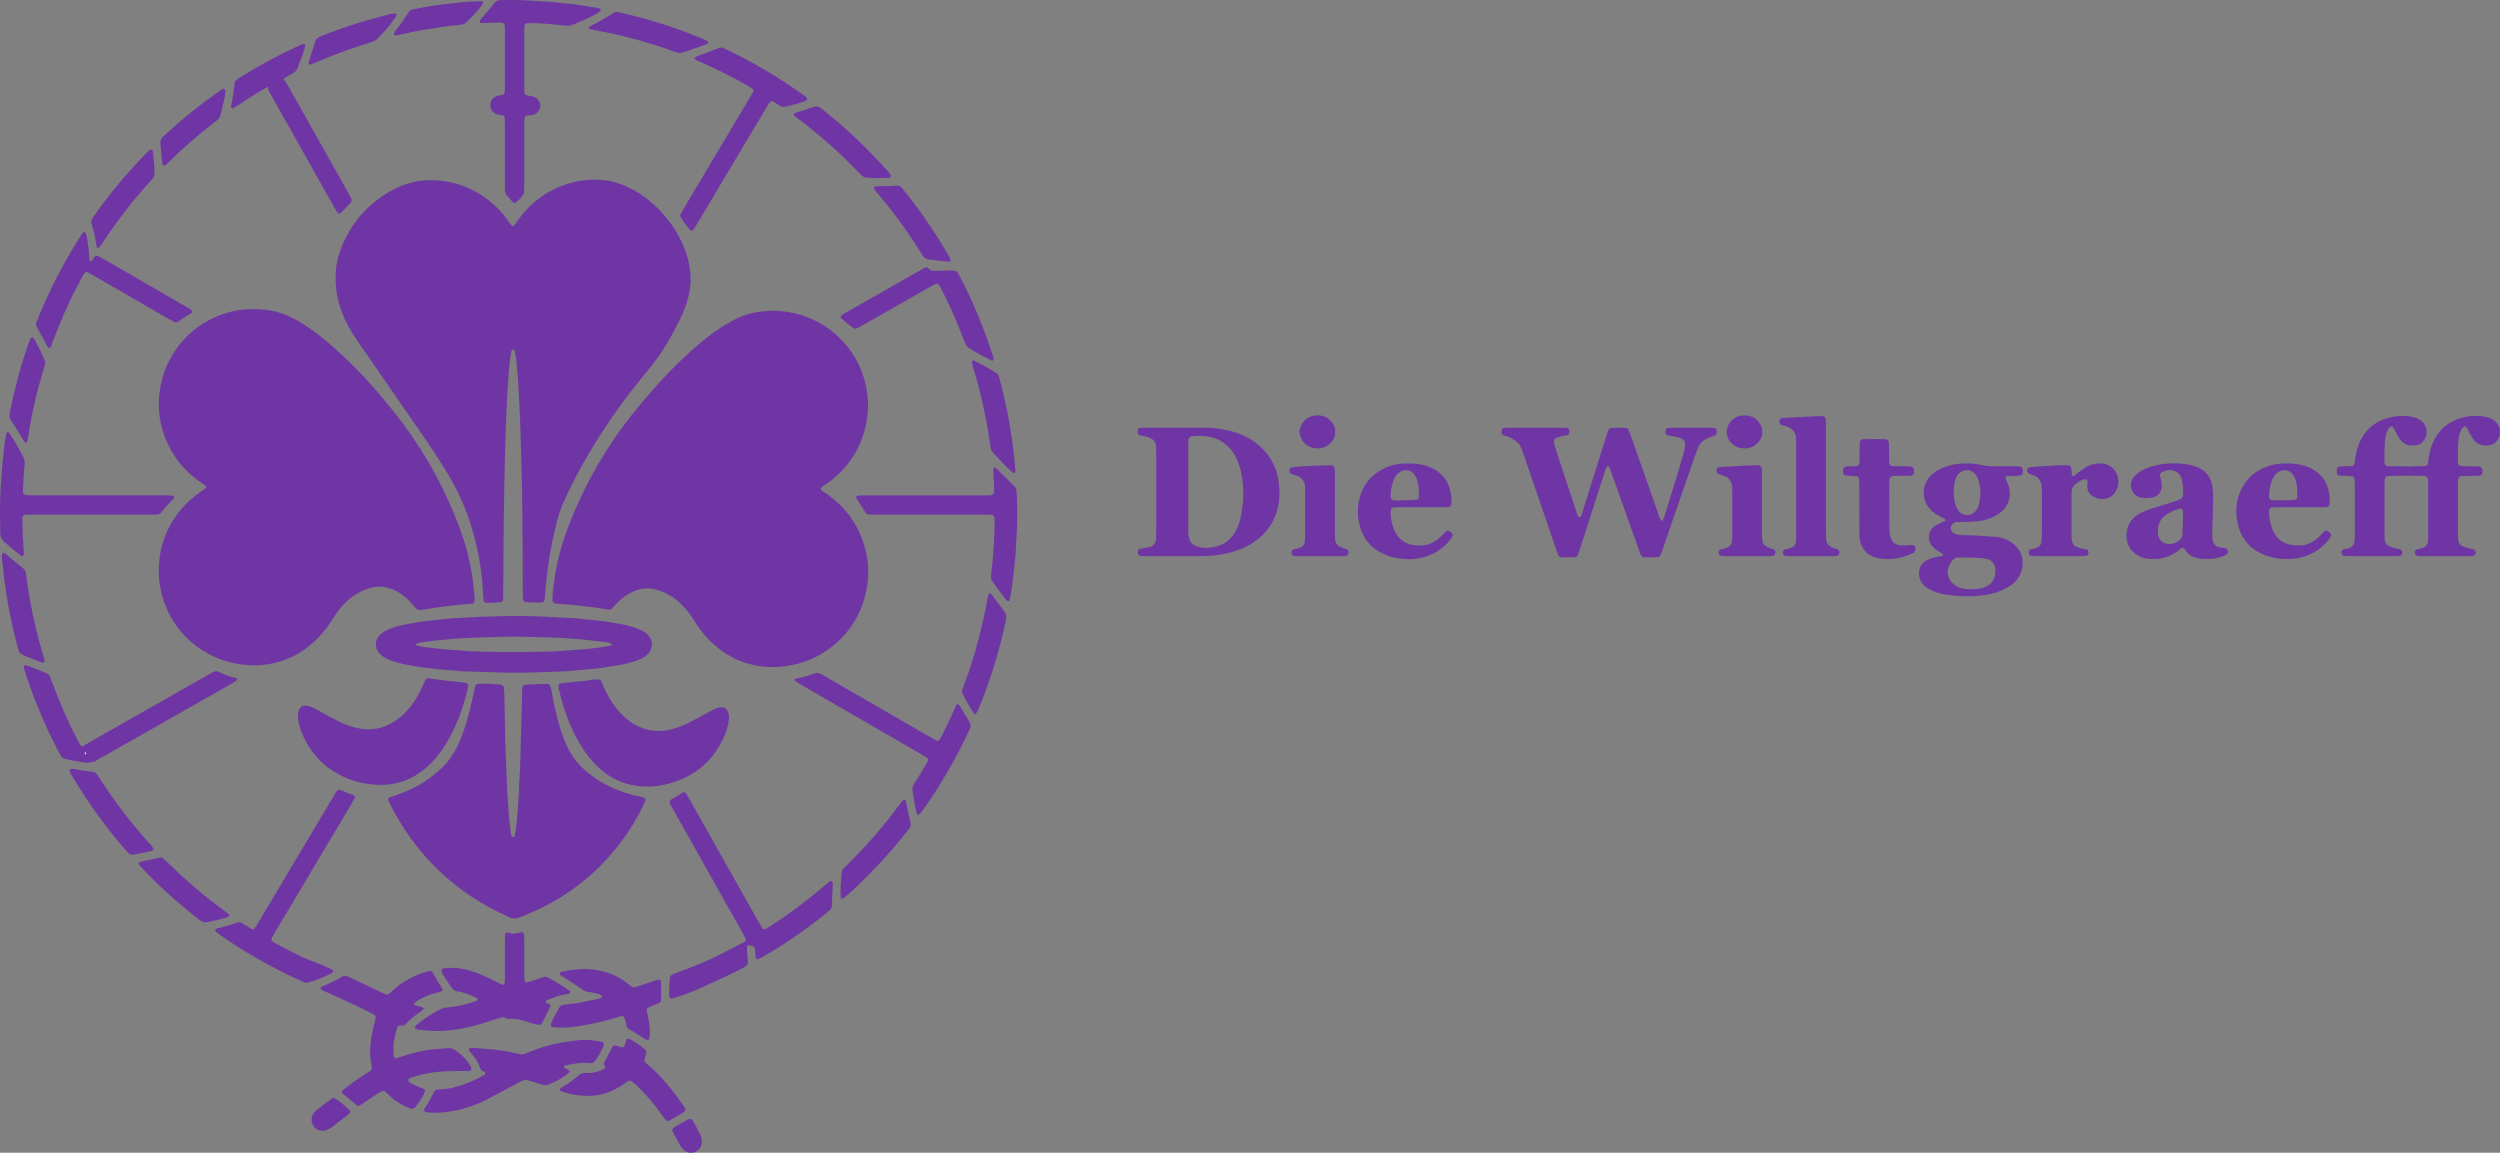 <?xml version="1.0" encoding="UTF-8"?><svg id="Layer_1" xmlns="http://www.w3.org/2000/svg" viewBox="0 0 4827.075 2225.79"><rect x="0" y="0" width="4827.075" height="2225.79" fill="#808080" stroke="none"/><defs><style>.cls-1{stroke:#fff;stroke-miterlimit:10;}.cls-1,.cls-2{fill:#6f35a5;}</style></defs><path class="cls-2" d="m4604.097,984.69c0,15.344-.023,30.688.016,46.033.01,3.832.115,7.67.36,11.494.413,6.432,4.141,10.686,9.747,13.123,6.468,2.813,13.504,3.791,20.336,5.403,2.054.484,3.802,3.192,3.801,5.999-0.0.638-.048,1.281-.143,1.912-.271,1.793-2.132,3.709-3.472,4.184-2.474.878-5.008.948-7.546.957-14.065.048-28.131.051-42.196.053-17.262.002-34.524.007-51.786-.043-2.549-.007-5.097-.304-7.644-.482-1.961-.137-4.586-3.044-4.696-5.345-.03-.635-.126-1.278-.067-1.905.255-2.742,2.069-4.874,4.515-5.465,4.323-1.044,8.836-1.262,12.888-3.468,4.222-2.298,6.742-5.732,7.767-10.335.277-1.242.436-2.525.5-3.796.129-2.553.213-5.111.214-7.667.013-34.524.022-69.049-.018-103.573-.003-2.538-.404-5.074-.596-7.613-.163-2.154-2.881-4.644-5.225-4.771-3.184-.173-6.367-.366-9.553-.508-5.101-.227-10.204-.406-15.306-.632-1.391-.061-3.771-2.298-3.84-3.685-.127-2.539-.249-5.078-.302-7.619-.013-.613.273-1.227.38-1.848.246-1.441,2.489-3.81,3.792-3.934,3.166-.3,6.332-.651,9.506-.805,5.1-.249,10.209-.32,15.311-.538,2.408-.103,5.156-2.499,5.448-4.566.179-1.265.493-2.522.543-3.79.279-7.076,1.943-13.904,3.514-20.764,1.869-8.164,4.881-15.896,8.881-23.2,12.052-22.009,30.52-35.58,54.847-41.462,9.398-2.272,18.87-3.129,28.516-3.032,7.785.078,15.238,1.627,22.542,4.081,4.287,1.441,8.082,3.818,11.451,6.836,5.505,4.929,8.669,10.961,8.67,18.493.001,5.177-.622,10.189-3.2,14.814-4.377,7.852-10.946,12.32-19.965,12.936-2.542.174-5.12.165-7.66-.03-7.358-.567-13.49-3.754-18.362-9.239-3.409-3.839-5.94-8.298-8.498-12.734-2.55-4.422-4.086-9.373-7.19-13.507-.996-1.326-3.748-1.717-5.013-.697-3.092,2.493-5.102,5.751-6.409,9.357-2.183,6.023-3.74,12.246-4.115,18.67-.817,14.04-1.401,28.088-.615,42.154.137,2.448,2.392,5.154,4.483,5.404.629.075,1.232.348,1.861.447.629.099,1.273.105,1.912.135,13.404.634,26.845-.499,40.233.869,8.911-1.201,17.888-.318,26.817-.862,1.876-.114,3.812-.542,5.545-1.253,1.075-.44,2.372-1.561,2.608-2.595.704-3.094.987-6.291,1.34-9.458,1.141-10.223,3.535-20.139,7.389-29.674,9.371-23.181,25.587-39.473,49.159-48.07,10.87-3.965,22.153-5.976,33.796-6.09,9.038-.088,17.857.815,26.44,3.737,4.915,1.673,9.306,4.203,13.082,7.763,5.382,5.074,8.24,11.237,8.187,18.729-.037,5.225-1.089,10.137-3.702,14.694-4.11,7.166-10.344,11.193-18.458,12.14-3.149.368-6.401.308-9.564.001-7.344-.711-13.348-4.176-18.091-9.753-3.325-3.91-5.791-8.397-8.342-12.839-2.533-4.411-3.793-9.535-7.426-13.321-1.054-1.099-2.247-1.325-3.395-.589-1.058.679-2.287,1.295-3,2.264-1.503,2.044-3.037,4.17-3.982,6.497-1.923,4.735-3.576,9.622-3.989,14.76-1.278,15.932-2.163,31.879-1.032,47.866.159,2.245,2.704,4.591,5.125,4.792,1.906.159,3.808.465,5.714.49,6.393.085,12.787.015,19.179.119,3.828.062,7.654.31,11.478.528,1.991.114,4.982,2.973,5.187,4.907.338,3.188.62,6.424-.492,9.481-.376,1.034-1.515,2.136-2.556,2.507-1.755.626-3.705.919-5.581.955-7.031.137-14.065.062-21.096.173-3.826.06-7.651.308-11.474.523-2.3.129-4.861,2.666-5.085,4.933-.188,1.899-.542,3.797-.544,5.696-.04,35.164-.041,70.327-.034,105.491 0,1.916.164,3.831.222,5.747.226,7.418,5.001,12.959,12.525,15.05,6.147,1.708,12.37,3.142,18.541,4.771.539.142.975.797,1.387,1.275,1.844,2.139,1.879,4.699,1.13,7.146-.571,1.866-2.242,3.153-4.129,3.626-1.834.459-3.786.614-5.686.615-32.606.028-65.212.014-97.818-.01-1.273-.001-2.545-.211-3.82-.301-4.515-.318-7.298-5.774-4.991-10.106.546-1.026,1.752-1.952,2.862-2.367,1.772-.662,3.739-.776,5.584-1.27,2.455-.657,4.944-1.278,7.292-2.229,5.2-2.105,7.868-6.27,8.832-11.644.225-1.254.384-2.533.427-3.805.109-3.194.185-6.391.187-9.586.014-32.606.022-65.213-.007-97.819-.003-3.187-.225-6.377-.403-9.562-.168-3.004-3.154-5.687-6.446-5.883-1.274-.076-2.546-.222-3.821-.253-8.305-.203-16.611-.556-24.915-.53-12.777.04-25.553.323-38.329.564-1.905.036-3.803.409-5.705.614-1.196.129-3.521,2.68-3.898,3.824-.823,2.496-.791,5.044-.796,7.587-.03,17.901-.016,35.803-.016,53.705h-.026Z"/><path class="cls-2" d="m2965.567,825.948c17.263,0,34.527-.01,51.79.009,3.181.004,6.379-.107,9.484.856,1.364.423,2.238,1.186,2.694,2.389,1.194,3.146,1.14,6.194-.691,9.09-.334.529-.795,1.167-1.333,1.345-1.802.595-3.639,1.228-5.509,1.441-5.761.658-11.275,2.179-16.682,4.212-3.391,1.275-5.934,5.755-5.075,9.316.598,2.481,1.212,4.966,1.997,7.392,5.508,17.022,10.998,34.051,16.615,51.038,9.026,27.299,18.153,54.565,27.203,81.856.42,1.267.894,2.43,2.002,3.179.478.324,1.095.541,1.669.597.568.055,1.425.052,1.694-.289.772-.977,1.534-2.067,1.907-3.238,5.234-16.44,10.417-32.896,15.585-49.357,11.293-35.967,22.566-71.941,33.865-107.906.763-2.429,1.53-4.875,2.556-7.198,1.081-2.446,3.045-4.238,5.782-4.37,9.569-.463,19.155-.908,28.706.239,1.915.23,3.718,1.278,4.486,3.14,1.946,4.717,3.807,9.476,5.499,14.289,16.746,47.621,33.393,95.276,50.241,142.861,2.12,5.987,3.394,12.373,7.125,17.723.341.489,1.0.924,1.575,1.028.406.073,1.084-.342,1.362-.736,2.245-3.171,3.325-6.854,4.452-10.507,9.038-29.306,18.134-58.594,27.071-87.931,3.537-11.611,6.746-23.324,10.051-35.005,1.399-4.945,2.245-9.999,1.899-15.154-.224-3.345-1.778-6.03-4.658-7.921-2.154-1.414-4.407-2.56-6.873-3.315-7.356-2.253-15.023-2.963-22.499-4.606-1.936-.425-3.055-2.038-3.608-4.001-.537-1.904-.36-3.776-.068-5.676.25-1.629,2.266-3.957,3.532-4.098,1.9-.211,3.8-.615,5.7-.618,26.854-.038,53.707-.039,80.561.016,1.881.004,3.764.499,5.641.801,1.453.234,2.181,1.116,2.655,2.394,1.169,3.15,1.082,6.218-.26,9.264-.254.576-.53,1.385-1.004,1.581-2.951,1.218-5.979,2.248-8.948,3.425-2.966,1.177-5.957,2.321-8.824,3.714-7.151,3.472-12.627,8.685-15.689,16.122-2.43,5.904-4.842,11.827-6.938,17.854-12.809,36.813-25.557,73.648-38.261,110.497-8.122,23.559-16.109,47.164-24.216,70.729-1.245,3.62-2.677,7.193-4.313,10.651-.471.996-1.873,1.702-2.999,2.197-1.143.502-2.471.794-3.721.806-7.669.073-15.338.065-23.008.032-4.397-.019-7.015-2.444-8.448-6.431-2.16-6.012-4.394-11.996-6.537-18.014-16.506-46.351-32.989-92.71-49.507-139.057-1.286-3.607-2.72-7.165-4.195-10.7-.599-1.434-1.656-1.972-2.717-1.695-1.324.347-2.296,1.171-2.822,2.437-.73,1.759-1.495,3.512-2.081,5.322-5.112,15.807-10.194,31.624-15.273,47.442-11.524,35.894-23.029,71.795-34.583,107.68-.976,3.029-2.168,6-3.439,8.919-1.113,2.557-3.328,3.839-6.038,3.911-7.025.188-14.053.283-21.081.295-1.894.003-3.802-.348-5.68-.672-1.988-.343-3.673-1.533-4.402-3.289-1.958-4.714-3.71-9.521-5.365-14.352-20.295-59.239-40.55-118.492-60.842-177.732-1.863-5.438-3.706-10.899-5.947-16.185-1.752-4.134-4.475-7.723-7.958-10.676-5.417-4.592-11.311-8.353-18.123-10.515-2.433-.772-4.92-1.375-7.38-2.06-2.357-.657-3.913-2.802-4.192-5.719-.183-1.91-.043-3.747.623-5.617.496-1.394,1.165-2.078,2.573-2.546,2.49-.828,5.023-.858,7.561-.862,18.542-.031,37.084-.017,55.626-.017v-.022Z"/><path class="cls-2" d="m2270.411,825.947c19.182,0,38.365.07,57.546-.021,17.396-.082,34.378,2.708,51.127,7.122,16.894,4.453,32.3,12.099,46.242,22.56,18.408,13.813,31.475,31.636,38.724,53.529,1.801,5.438,3.182,11.079,4.108,16.732,3.453,21.082,3.289,42.133-3.127,62.649-7.292,23.314-21.231,42.068-41.146,56.267-15.292,10.903-32.342,17.984-50.454,22.602-16.813,4.286-33.972,6.022-51.273,6.361-10.866.213-21.739.094-32.609.097-25.576.007-51.152.026-76.728-.036-3.817-.009-7.635-.393-11.448-.671-2.101-.153-4.286-2.814-4.456-5.459-.08-1.258.021-2.544.194-3.796.266-1.923,1.874-3.665,3.542-3.981,6.276-1.191,12.566-2.308,18.825-3.583,3.211-.654,5.878-2.418,8.129-4.782,2.26-2.372,3.831-5.146,4.198-8.422.354-3.17.609-6.367.636-9.554.088-10.23.059-20.461.06-30.691.003-41.561.016-83.123-.019-124.684-.005-5.75-.075-11.512-.437-17.248-.442-7.031-4.367-11.932-10.56-14.841-4.621-2.171-9.514-3.741-14.623-4.475-1.895-.272-3.776-.639-5.663-.965-2.367-.408-4.181-2.56-4.578-5.392-.267-1.904-.165-3.74.494-5.614.482-1.372,1.149-2.121,2.464-2.667,1.834-.762,3.72-.931,5.612-.949,8.951-.083,17.903-.092,26.854-.101,12.788-.013,25.576-.003,38.364-.003v.015Zm23.962,114.76c0,25.51-.006,51.019.006,76.529.002,4.464-.118,8.941.19,13.386.218,3.149.824,6.321,1.669,9.368,2.463,8.881,8.868,13.937,17.397,16.012,12.02,2.923,24.207,2.042,35.992-1.139,14.748-3.981,26.175-12.919,34.217-25.978,4.029-6.541,7.01-13.57,9.336-20.897,2.715-8.551,4.045-17.359,5.307-26.203,3.274-22.956,2.623-45.81-1.882-68.518-2.24-11.293-5.911-22.164-11.425-32.341-3.666-6.766-8.06-13.003-13.537-18.435-9.266-9.19-20.154-15.315-32.927-18.426-12.622-3.074-25.262-2.852-38.003-1.662-2.864.268-5.879,3.51-5.989,6.484-.165,4.457-.33,8.917-.335,13.377-.031,26.148-.015,52.295-.015,78.443Z"/><path class="cls-2" d="m3797.677,1151.133c-14.402.498-28.363-1.449-42.273-3.476-8.202-1.195-16.283-3.391-23.903-6.837-3.484-1.576-6.996-3.226-10.162-5.342-11.587-7.744-17.295-18.449-15.865-32.618.535-5.297,2.625-9.825,6.094-13.784,3.428-3.913,7.574-6.925,12.312-8.952,5.285-2.261,10.694-4.216,16.497-4.865,3.155-.353,6.277-1.031,9.394-1.663.505-.103,1.023-.652,1.33-1.127.809-1.255.663-2.607-.62-3.415-3.231-2.037-6.669-3.756-9.829-5.891-2.632-1.78-5.156-3.796-7.431-6.011-8.031-7.818-10.372-17.349-7.845-28.12.426-1.817,1.366-3.591,2.39-5.177,3.572-5.535,8.696-9.342,14.535-12.148,4.022-1.933,8.245-3.446,12.341-5.231,1.374-.599,2.051-1.639,1.811-2.648-.135-.567-.612-1.22-1.12-1.505-4.452-2.498-8.961-4.894-13.423-7.373-5.056-2.809-9.744-6.152-13.791-10.291-12.145-12.425-16.099-27.244-12.444-44.103,2.404-11.087,8.636-19.775,17.424-26.782,8.124-6.478,17.333-10.946,27.179-13.87,9.184-2.728,18.592-4.717,28.267-4.951,12.162-.294,24.258-.327,36.23,2.605,9.336,2.286,18.894,2.98,28.551,2.813,13.425-.234,26.858-.075,40.288.011,2.536.016,5.07.469,7.604.735,1.329.14,3.604,2.482,3.895,3.809.694,3.163.743,6.306.147,9.486-.272,1.455-2.31,3.602-3.807,3.728-3.176.266-6.352.554-9.534.699-5.735.261-11.498-.397-17.216.634-1.513.273-3.137,2.852-2.486,4.33,1.285,2.912,2.517,5.854,3.947,8.695,1.745,3.467,2.765,7.131,3.537,10.905,3.686,18.012-2.218,32.736-15.536,44.788-2.818,2.551-6.075,4.7-9.368,6.629-10.613,6.217-22.109,9.967-34.3,11.512-8.258,1.046-16.565,1.343-24.888,1.358-5.753.011-11.506.153-17.259.243-8.091.127-12.863,8.209-11.376,14.562.601,2.567,1.884,4.748,4.058,6.266,2.65,1.85,5.582,3.226,8.797,3.587,4.442.498,8.917.971,13.379.978,19.852.03,39.586,2.145,59.377,3.218,13.163.713,24.87,5.6,35.163,13.731,7.181,5.672,12.257,12.907,15.298,21.621,3.05,8.741,3.25,17.594,1.19,26.458-3.012,12.966-10.102,23.39-20.877,31.188-3.612,2.614-7.433,5.009-11.383,7.074-10.846,5.673-22.41,9.488-34.466,11.35-13.263,2.049-26.599,3.841-39.834,3.168Zm10.09-13.256c3.919-.331,9.005-.679,14.072-1.211,5.806-.609,11.112-2.81,16.111-5.696,7.625-4.401,12.122-11.111,13.884-19.672.904-4.393,1.092-8.839.754-13.324-.687-9.13-7.447-17.003-16.406-18.819-3.118-.632-6.279-1.123-9.444-1.44-15.891-1.591-31.825-1.625-47.769-1.121-2.698.086-4.89,1.447-6.792,3.151-5.911,5.295-9.252,12.083-10.974,19.721-1.302,5.78-.725,11.361,1.772,16.795,1.626,3.538,3.762,6.677,6.572,9.308,7.202,6.74,15.582,10.987,25.577,11.608,3.817.237,7.636.424,12.641.7Zm16.085-189.43c-.013-4.165-1.21-12.349-3.318-20.364-.798-3.034-2.239-5.961-3.76-8.732-2.864-5.217-7.259-8.524-12.934-10.617-8.194-3.022-19.317,1.258-23.736,7.874-2.127,3.186-4.065,6.46-4.893,10.264-.542,2.486-1.168,4.958-1.612,7.462-2.371,13.376-1.71,26.611,2.036,39.673,1.238,4.315,3.242,8.282,5.838,11.94,7.17,10.106,20.153,10.995,28.724,4.836,5.427-3.899,8.645-9.389,10.41-15.574,2.095-7.343,3.241-14.916,3.247-26.763Z"/><path class="cls-2" d="m4272.619,993.131c-.397,10.819-.823,21.039-1.123,31.261-.131,4.469-.065,8.947.03,13.419.068,3.22.852,6.316,2.047,9.311,2.055,5.148,5.755,8.396,11.209,9.4,4.376.805,8.801,1.349,13.205,2.005,1.215.181,3.27,2.706,3.386,4.284.093,1.26-.018,2.537-.063,3.806-.075,2.087-1.35,3.488-2.825,4.728-.478.402-1.097.663-1.688.899-9.545,3.819-19.338,6.659-29.691,6.941-5.106.139-10.225.008-15.333-.161-5.146-.17-10.09-1.392-14.969-3.052-6.254-2.127-11.337-5.801-15.376-10.952-1.955-2.493-3.157-5.609-6.029-7.319-.422-.251-1.17-.215-1.668-.036-3.715,1.336-6.247,4.371-9.307,6.643-4.643,3.446-9.533,6.421-14.831,8.733-8.277,3.613-16.843,6.026-25.938,6.153-4.472.063-8.96.208-13.418-.06-12.616-.759-23.494-5.636-32.586-14.409-6.208-5.99-9.725-13.475-11.098-21.855-1.804-11.013-.374-21.699,4.786-31.684,3.903-7.553,9.713-13.388,16.951-17.857,6.022-3.719,12.534-6.418,19.118-8.819,8.996-3.28,18.183-6.045,27.32-8.927,8.529-2.69,17.134-5.143,25.639-7.903,3.628-1.177,7.181-2.687,10.595-4.391,2.376-1.186,3.69-3.483,3.965-6.177,1.116-10.926.168-21.761-2.513-32.335-1.801-7.1-6.246-12.466-13.357-15.265-5.555-2.187-11.163-2.644-16.878-.844-2.43.766-4.825,1.657-7.193,2.6-2.909,1.159-5.078,4.899-4.451,7.697.836,3.731,1.953,7.406,2.629,11.163.562,3.123.933,6.331.914,9.499-.059,9.717-7.526,18.625-16.891,20.704-8.255,1.833-16.506,2.054-24.702.003-7.946-1.988-13.49-6.811-16.45-14.619-3.842-10.134-1.149-18.793,5.677-26.544,4.277-4.857,9.649-8.358,15.285-11.424,6.199-3.372,12.775-5.957,19.561-7.765,6.779-1.806,13.681-3.518,20.635-4.223,18.524-1.877,37.036-1.659,55.26,2.819,3.702.909,7.349,2.188,10.869,3.662,15.307,6.411,24.431,17.923,27.871,34.105,1.471,6.92,2.101,13.89,1.984,20.949-.201,12.144-.379,24.288-.558,35.834Zm-58.01,21.433c.206-10.694.363-17.062.43-23.431.02-1.903-.223-3.809-.327-5.715-.117-2.133-3.488-4.199-5.651-3.597-8.032,2.236-15.537,5.692-22.742,9.797-2.75,1.567-5.394,3.416-7.805,5.466-6.03,5.126-9.792,11.709-11.245,19.467-1.061,5.665-1.043,11.43-.012,17.109.942,5.19,3.499,9.535,7.804,12.697,4.276,3.142,9.218,4.376,14.402,4.123,7.899-.386,14.827-3.22,20.514-8.925,2.373-2.38,3.819-5.172,3.991-8.403.405-7.63.537-15.274.642-18.589Z"/><path class="cls-2" d="m4438.421,979.33c-14.046,0-28.093-.025-42.139.019-3.185.01-6.37.246-9.554.408-2.51.128-4.913,2.453-5.105,4.74-1.089,12.98,1.249,25.427,6.042,37.428,1.41,3.531,3.274,6.931,5.303,10.157,7.249,11.523,18.059,17.735,31.196,20.139,5.661,1.036,11.42,1.103,17.182.946,10.587-.289,19.952-3.965,28.434-10.079,5.721-4.125,10.718-9.047,15.336-14.378,1.223-1.412,2.777-2.564,4.286-3.693,1.134-.848,2.381-.687,3.624-.141,2.976,1.308,5.498,3.148,7.325,5.865.756,1.125.971,2.393.498,3.678-.434,1.179-.871,2.41-1.58,3.428-14.977,21.5-35.805,34.06-61.05,39.839-.622.142-1.249.278-1.881.358-23.189,2.938-45.866,1.446-67.621-7.887-1.758-.754-3.467-1.63-5.17-2.504-24.465-12.559-38.457-32.803-43.523-59.525-.831-4.385-1.459-8.831-1.817-13.279-1.693-21.028,2.842-40.626,14.129-58.5,12.149-19.24,29.691-31.265,51.328-37.611,9.246-2.712,18.684-3.967,28.343-3.985,11.534-.022,22.936.599,34.167,3.595,8.106,2.162,15.718,5.332,22.72,9.875,15.899,10.317,25.17,25.009,28.205,43.652,1.13,6.942,1.865,13.935,1.029,20.976-.147,1.24-.506,2.602-1.213,3.588-.699.975-1.89,2.039-2.992,2.2-3.143.459-6.35.633-9.532.645-15.323.058-30.647.027-45.97.027v.021Zm-32.437-13.096c9.096-.439,16.734-.773,24.367-1.193,3.164-.174,5.574-3.047,5.517-6.565-.082-5.096-.274-10.19-.428-15.284-.214-7.107-2.141-13.853-4.609-20.433-.882-2.352-2.317-4.539-3.749-6.631-2.21-3.229-5.267-5.395-8.928-6.901-5.027-2.067-9.86-1.865-14.861.076-4.3,1.669-7.756,4.32-10.621,7.849-2.844,3.504-4.956,7.448-6.423,11.674-3.587,10.339-5.324,20.981-4.781,31.957.1,2.034,2.842,5.03,4.958,5.077,7.001.156,14.004.27,19.557.373Z"/><path class="cls-2" d="m2742.813,979.335c-14.701,0-29.402-.036-44.103.028-3.183.014-6.365.378-9.547.595-1.242.085-3.638,2.622-3.714,3.894-.075,1.265-.41,2.518-.46,3.782-.413,10.376,1.926,20.344,4.936,30.131,1.687,5.485,4.22,10.694,7.548,15.455,7.352,10.518,17.557,16.568,30.002,18.904,6.294,1.181,12.695,1.277,19.109.963,9.211-.45,17.454-3.549,25.047-8.63,5.341-3.574,10.105-7.801,14.472-12.504,2.163-2.33,4.386-4.607,6.664-6.824.952-.926,2.228-.911,3.581-.456,2.48.834,4.457,2.408,6.425,4.055,2.063,1.726,2.812,4.812,1.626,6.838-.321.549-.495,1.191-.853,1.71-15.731,22.805-37.702,35.956-64.619,40.892-11.992,2.199-24.239,1.697-36.319.172-12.105-1.529-23.813-4.725-34.683-10.472-3.384-1.789-6.76-3.644-9.929-5.78-14.244-9.604-24.203-22.641-30.011-38.742-6.898-19.125-8.15-38.875-3.699-58.564,4.803-21.245,15.955-38.929,33.85-51.827,15.43-11.121,32.792-17.105,51.776-17.961,7.644-.345,15.351-.18,22.985.364,11.565.824,22.679,3.731,33.096,8.95,5.159,2.584,9.931,5.776,14.314,9.555,9.49,8.181,15.887,18.393,19.011,30.423,2.082,8.017,3.63,16.234,3.386,24.621-.055,1.897-.428,3.787-.683,5.676-.201,1.489-2.358,3.843-3.67,3.981-2.531.267-5.066.695-7.601.705-15.979.064-31.958.033-47.937.033v.035Zm-31.273-13.283c6.548-.202,12.292-.335,18.032-.582,1.901-.082,3.785-.484,5.683-.69,2.117-.229,4.298-3.026,4.396-5.477.333-8.318-.292-16.59-1.485-24.799-.829-5.71-2.828-11.119-5.659-16.171-4.736-8.45-15.558-12.963-24.649-9.309-4.919,1.977-8.874,4.885-12.034,9.069-2.336,3.093-4.186,6.48-5.391,10.097-3.441,10.338-5.923,20.878-5.305,31.907.035.62.369,1.222.414,1.844.093,1.28,2.564,3.606,3.864,3.81,7.636,1.202,15.292.125,22.132.301Z"/><path class="cls-2" d="m3525.676,927.073c0,31.912-.004,63.824.004,95.737.001,5.106.161,10.213.063,15.316-.201,10.375,4.948,16.758,14.544,19.949,2.418.804,4.837,1.609,7.234,2.471,2.954,1.062,4.489,4.168,3.909,7.777-.352,2.192-3.049,4.942-5.019,5.07-2.545.166-5.092.415-7.638.418-28.083.028-56.165.031-84.248-.012-2.535-.004-5.072-.361-7.605-.584-1.862-.164-4.53-3.367-4.425-5.574.06-1.256.035-2.623.532-3.72.489-1.078,1.428-2.347,2.457-2.706,2.383-.832,4.977-1.039,7.417-1.736,2.435-.696,4.881-1.486,7.156-2.579,4.322-2.076,6.899-5.672,7.468-10.402.455-3.788.564-7.633.577-11.454.06-18.509.04-37.018.041-55.527.002-38.933.009-77.866-.012-116.799-.003-5.743-.08-11.488-.259-17.227-.122-3.904-1.552-7.446-3.412-10.85-2.222-4.069-5.483-6.95-9.593-9.01-4.612-2.312-9.592-3.416-14.527-4.713-3.59-.944-5.717-5.28-4.595-9.208.555-1.943,1.975-3.422,3.731-4.067,1.746-.64,3.755-.654,5.658-.756,21.03-1.127,42.06-2.251,63.095-3.286,3.804-.187,7.629-.005,11.443.078,2.249.049,5.008,2.628,5.278,4.752.16,1.259.542,2.505.565,3.762.104,5.742.151,11.486.153,17.229.012,32.55.006,65.101.007,97.651Z"/><path class="cls-2" d="m3590.032,979.957c0-15.352.033-30.705-.028-46.057-.013-3.183-.357-6.366-.587-9.546-.152-2.092-2.962-4.791-5.159-4.939-3.181-.214-6.367-.377-9.551-.544-3.82-.2-7.642-.355-11.461-.582-2.274-.134-4.309-2.603-4.605-5.303-.281-2.558-.254-5.076.287-7.605.472-2.207,3.09-4.581,5.394-4.674,6.385-.256,12.774-.424,19.156-.747,4.917-.249,6.682-3.213,6.855-7.524.206-5.11.184-10.229.223-15.345.048-6.396.012-12.794.108-19.189.028-1.907.379-3.809.575-5.714.115-1.12,2.748-3.552,3.991-3.683.631-.067,1.241-.397,1.868-.42,14.703-.538,29.406-.598,44.108.037,2.939.127,5.771,3.263,5.872,6.478.159,5.111.293,10.223.357,15.336.088,7.035.039,14.073.185,21.106.039,1.881.326,3.844.978,5.591.396,1.061,1.569,2.181,2.645,2.56,1.772.626,3.745.894,5.64.926,8.953.15,17.91.108,26.862.271,2.527.046,5.048.532,7.565.861,1.406.183,3.462,2.355,3.831,3.924.74,3.15.869,6.285-.002,9.447-.335,1.217-2.691,3.623-3.926,3.66-7.026.211-14.052.39-21.079.578-5.745.154-11.513-.371-17.232.629-1.277.224-3.797,2.408-4.031,3.676-.23,1.247-.698,2.468-.785,3.719-.178,2.549-.228,5.111-.229,7.668-.013,25.587-.061,51.174.035,76.761.024,6.387.468,12.776.841,19.157.226,3.875,1.447,7.521,3.128,11.006,2.984,6.187,7.78,9.969,14.629,11.092,5.736.94,11.472.605,17.223.231,3.8-.247,7.612-.979,11.412.047,1.409.381,2.174,1.225,2.574,2.462.816,2.52.782,5.068.138,7.559-.474,1.832-1.309,3.462-3.227,4.467-9.718,5.088-20.063,8.45-30.754,10.513-11.376,2.195-22.95,2.135-34.391.483-5.003-.722-10.005-2.325-14.671-4.318-7.85-3.352-13.947-8.979-18.117-16.503-3.125-5.639-5.444-11.601-5.922-18.095-.375-5.098-.647-10.214-.677-15.324-.088-14.712-.031-29.425-.031-44.138h-.016Z"/><path class="cls-2" d="m3974.187,1073.807c-15.35,0-30.701.041-46.051-.041-2.523-.013-5.046-.549-7.565-.867-1.394-.176-3.335-2.311-3.506-4.049-.123-1.249.024-2.527.077-3.791.093-2.195,1.579-3.615,3.316-4.239,2.378-.854,5.031-.913,7.474-1.628,2.434-.712,4.84-1.642,7.102-2.787,2.975-1.504,4.955-4.044,5.79-7.27.638-2.464,1.165-5.003,1.324-7.535.28-4.463.319-8.947.324-13.421.026-24.945.039-49.89-.01-74.834-.01-5.11-.02-10.249-.529-15.325-.978-9.746-6.026-16.658-15.292-20.227-2.384-.918-4.868-1.576-7.271-2.449-4.424-1.608-5.529-3.557-5.139-8.822.109-1.468,2.12-3.759,3.506-3.988,1.888-.312,3.767-.776,5.669-.904,12.762-.863,25.52-1.881,38.297-2.401,10.852-.441,21.706-1.374,32.587-.752,1.318.075,3.957,2.2,4.197,3.478.35,1.866.848,3.711,1.076,5.59.384,3.162.431,6.375,1,9.498.177.97,1.504,1.834,2.474,2.5.328.225,1.308-.15,1.768-.524,2.961-2.415,5.762-5.038,8.804-7.342,4.071-3.083,8.161-6.189,12.515-8.841,10.114-6.158,21.124-9.082,33.003-7.78,12.304,1.35,21.563,7.363,27.336,18.491,2.724,5.251,3.621,10.842,3.678,16.689.071,7.269-1.863,13.911-5.863,19.926-6.17,9.28-14.918,13.703-26.03,13.353-6.536-.206-12.569-2.286-18.097-5.671-6.536-4.002-9.45-10.29-9.971-17.654-.268-3.794.262-7.643.42-11.468.071-1.713-1.927-3.561-3.804-3.366-1.878.195-3.855.282-5.578.955-5.406,2.114-10.115,5.391-14.519,9.167-4.654,3.991-6.996,8.832-6.974,15.066.1,28.142.036,56.285.051,84.428.003,4.495.425,8.94,1.932,13.225,1.116,3.173,3.209,5.681,6.154,7.028,3.461,1.583,7.158,2.728,10.846,3.709,3.074.817,6.289,1.089,9.431,1.662,2.446.447,4.204,2.648,4.452,5.506.055.63-.015,1.277-.082,1.91-.273,2.62-2.444,5.122-4.63,5.27-3.184.216-6.372.517-9.559.529-14.711.056-29.422.025-44.133.025v-.03Z"/><path class="cls-2" d="m3402.055,973.314c0,19.174-.043,38.349.032,57.523.018,4.462.189,8.953.744,13.374.591,4.713,3.465,8.197,7.432,10.635,4.382,2.692,9.345,4.061,14.152,5.777,3.311,1.183,4.695,6.221,2.801,9.761-.636,1.189-1.549,2.052-2.855,2.422-1.21.343-2.435.762-3.673.845-2.547.171-5.108.184-7.664.185-26.205.011-52.409.031-78.614-.018-3.821-.007-7.644-.329-11.462-.565-2.271-.14-4.379-2.689-4.498-5.319-.029-.634-.089-1.277-.021-1.903.319-2.905,1.991-4.874,4.441-5.481,3.706-.919,7.551-1.106,11.158-2.628,5.859-2.472,9.107-6.876,10.064-12.965.493-3.137.574-6.362.578-9.548.039-30.04.029-60.08.002-90.119-.002-2.551-.006-5.138-.397-7.647-1.263-8.11-5.412-14.33-12.961-17.787-4.044-1.852-8.391-3.037-12.585-4.567-3.148-1.148-4.6-3.63-4.462-7.561.022-.627.289-1.242.351-1.871.135-1.382.822-2.412,2.221-2.815,1.812-.523,3.65-1.183,5.506-1.295,17.223-1.042,34.448-2.046,51.68-2.913,7.015-.353,14.048-.4,21.073-.437,1.205-.006,2.567.514,3.579,1.2,1.004.68,2.023,1.755,2.395,2.871,1.018,3.055.951,6.291.951,9.489-.001,20.453-0,40.905-0,61.358h.031Z"/><path class="cls-2" d="m2577.442,973.466c0,18.512-.025,37.025.018,55.538.011,4.464.031,8.946.435,13.385.566,6.227,4.116,10.71,9.561,13.395,3.983,1.964,8.321,3.205,12.495,4.783,3.376,1.277,4.738,5.741,2.976,9.711-.559,1.259-1.481,2.1-2.771,2.45-1.217.33-2.438.77-3.68.862-2.542.19-5.099.241-7.651.242-26.811.015-53.622.024-80.433-.011-3.185-.004-6.372-.243-9.554-.439-3.147-.194-5.354-3.13-5.23-6.821.092-2.749,1.824-5.274,4.075-5.776,1.864-.416,3.774-.647,5.615-1.142,2.449-.659,4.947-1.278,7.252-2.301,4.992-2.215,8.148-6.035,8.871-11.559.33-2.523.528-5.084.531-7.628.041-31.28.039-62.559.034-93.839-0-1.914-.053-3.832-.196-5.74-.687-9.176-5.667-15.319-13.741-19.208-4.598-2.215-9.971-2.453-14.245-5.436-.941-.656-1.826-1.933-1.992-3.037-.277-1.838-.236-3.84.23-5.627.263-1.008,1.518-1.961,2.554-2.508,1.085-.573,2.431-.776,3.685-.886,24.174-2.127,48.405-3.167,72.663-3.597,1.241-.022,2.486.462,3.739.64,1.232.175,3.858,2.628,3.956,3.754.276,3.169.737,6.34.747,9.512.068,20.428.035,40.855.035,61.283h.019Z"/><path class="cls-2" d="m3402.708,834.049c.105,7.477-2.494,13.871-7.194,19.413-7.544,8.899-17.38,12.764-28.859,12.295-10.008-.409-18.528-4.346-25.228-11.942-8.755-9.925-10.159-24.498-2.988-35.578,6.248-9.653,15.088-15.438,26.845-16.063,2.542-.135,5.119-.154,7.648.097,11.687,1.164,20.187,7.281,26.071,17.229,2.658,4.494,3.886,9.414,3.705,14.548Z"/><path class="cls-2" d="m2577.985,834.614c.178,8.051-2.931,14.795-8.487,20.587-7.591,7.913-17.016,11.045-27.713,10.534-8.559-.41-16.111-3.505-22.42-9.466-5.825-5.503-9.031-12.273-9.909-20.159-.209-1.878-.174-3.852.152-5.711,2.302-13.096,10.059-21.766,22.226-26.561,4.812-1.897,9.975-1.948,15.114-1.712,8.716.401,16.002,3.92,22.101,10.036,6.165,6.181,9.394,13.561,8.937,22.452Z"/><path class="cls-2" d="m648.012,537.231c-.373-19.906,3.36-38.657,10.253-56.732,18.734-49.125,51.257-86.484,96.986-112.295,16.279-9.188,33.852-15.003,52.201-18.481,1.883-.357,3.786-.655,5.694-.816,14.057-1.185,28.155-1.506,42.127.462,15.863,2.234,31.329,6.236,46.14,12.537,30.704,13.062,56.119,32.871,76.167,59.547,3.45,4.591,6.795,9.26,10.207,13.879.962,1.303,4.114,1.234,5.064-.093,3.344-4.671,6.615-9.395,10.052-13.996,24.107-32.272,55.313-54.564,93.823-66.519,24.819-7.705,50.113-9.722,75.846-6.079,7.625,1.08,14.967,3.334,22.26,5.706,11.598,3.773,22.566,8.974,33.06,15.16,47.193,27.816,82.949,75.159,97.716,121.492,4.699,14.744,7.449,29.787,7.83,45.2.414,16.768-2.479,33.089-7.736,49.021-4.016,12.171-8.95,23.954-14.69,35.391-7.459,14.859-15.436,29.445-23.877,43.771-9.761,16.566-21.048,32.049-33.21,46.932-11.734,14.359-23.469,28.728-34.808,43.398-34.466,44.59-65.684,91.363-93.353,140.475-13.499,23.961-26.017,48.425-37.268,73.537-4.982,11.12-9.05,22.502-12.09,34.306-7.497,29.119-13.697,58.476-17.924,88.27-2.966,20.911-4.849,41.912-6.638,62.935-.108,1.271-.33,2.533-.437,3.804-.202,2.401-2.63,4.959-4.833,5.127-8.283.631-23.963.208-32.472-.873-1.196-.152-3.95-2.618-4.018-3.687-.243-3.821-.646-7.643-.662-11.466-.123-28.78-.064-57.561-.263-86.34-.266-38.372-.709-76.743-1.095-115.114-.045-4.476-.208-8.951-.328-13.426-.874-32.604-1.724-65.21-2.644-97.813-.27-9.588-.686-19.173-1.129-28.755-.737-15.971-1.599-31.936-2.313-47.908-.514-11.502-1.092-22.99-2.403-34.442-.799-6.984-1.092-14.025-1.637-21.039-.693-8.928-1.85-17.781-4.478-26.379-.177-.579-.83-1.532-1.081-1.478-1.129.244-2.436.538-3.216,1.292-.856.827-1.533,2.125-1.724,3.309-2.138,13.257-3.961,26.551-4.77,39.974-.693,11.49-1.651,22.963-2.389,34.45-.492,7.657-.848,15.324-1.187,22.99-.848,19.166-1.746,38.331-2.443,57.502-.604,16.616-1.067,33.239-1.404,49.863-.828,40.923-1.746,81.845-2.257,122.772-.542,43.485-.652,86.975-.964,130.463-.046,6.393-.121,12.786-.292,19.176-.033,1.226-.491,2.467-.906,3.647-.463,1.314-1.409,2.171-2.63,2.49-1.23.322-2.483.694-3.74.753-7.664.358-15.331.667-23.0.902-1.242.038-2.496-.387-3.747-.582-1.438-.224-3.68-2.473-3.792-3.874-.255-3.182-.604-6.363-.703-9.551-.716-23.051-3.446-45.87-7.254-68.608-4.128-24.65-10.142-48.804-17.912-72.529-10.789-32.944-25.247-64.234-43.14-93.907-8.252-13.686-16.679-27.283-25.52-40.592-13.09-19.706-26.532-39.18-39.979-58.646-34.528-49.982-69.157-99.893-103.704-149.862-5.09-7.362-10.141-14.763-14.889-22.348-10.905-17.422-19.632-35.84-25.292-55.686-4.768-16.719-7.529-33.67-7.184-50.62Z"/><path class="cls-2" d="m486.637,596.95c18.201-.227,33.403,1.501,48.35,5.333,8.07,2.069,15.832,5.029,23.377,8.531,12.785,5.936,24.844,13.148,36.474,21.09,14.269,9.744,27.86,20.367,40.982,31.6,34.558,29.585,66.253,62.025,95.8,96.567,16.622,19.431,32.658,39.349,47.923,59.878,45.697,61.454,81.375,128.324,108.165,199.999,8.291,22.181,14.982,44.834,19.632,68.065,2.634,13.157,5.159,26.333,6.368,39.724.862,9.545,2.746,18.991,2.874,28.607.025,1.893-.118,3.86-.638,5.662-.316,1.096-1.345,2.186-2.344,2.829-1.021.657-2.385,1.02-3.617,1.074-15.345.666-30.54,2.919-45.803,4.411-12.704,1.242-25.314,3.456-37.957,5.294-4.425.643-8.817,1.511-13.24,2.165-4.029.595-7.488-.405-10.289-3.63-4.188-4.822-8.469-9.569-12.86-14.206-5.742-6.064-12.285-11.192-19.368-15.594-5.989-3.722-12.306-6.828-19.129-8.708-15.594-4.298-25.561-3.938-41.41,1.307-14.792,4.896-27.848,12.745-39.302,23.264-8.51,7.815-15.985,16.547-22.472,26.104-3.948,5.816-7.676,11.78-11.605,17.609-10.786,16.003-23.487,30.279-38.481,42.481-19.113,15.554-40.449,26.766-64.38,32.826-21.917,5.55-44.064,6.977-66.552,3.963-20.46-2.742-40.096-8.098-58.495-17.457-50.147-25.511-82.256-65.695-96.909-119.935-18.242-75.766,11.887-149.784,69.801-191.935,5.157-3.754,10.412-7.374,15.612-11.068,1.268-.901,1.021-3.897-.437-4.929-4.687-3.316-9.453-6.522-14.087-9.91-28.019-20.482-48.872-46.642-62.132-78.764-11.696-28.332-16.141-57.84-12.85-88.259,8.385-77.511,62.123-138.122,134.36-158.036,15.492-4.271,31.34-6.141,44.641-5.95Z"/><path class="cls-2" d="m1491.275,600.048c83.463.007,152.67,53.511,175.983,127.246,3.284,10.388,5.903,20.913,6.914,31.797.355,3.82.983,7.616,1.281,11.439.348,4.459.767,8.943.647,13.403-1.172,43.654-14.825,82.74-42.963,116.456-10.721,12.845-23.053,23.924-36.813,33.434-3.665,2.533-7.854,4.411-10.724,7.94-.646.794-.773,2.508-.386,3.508.415,1.074,1.621,1.941,2.649,2.661,4.19,2.934,8.538,5.647,12.658,8.674,31.898,23.431,54.241,53.859,66.648,91.485,6.258,18.978,9.61,38.51,9.18,58.475-1.989,92.419-65.865,157.566-137.67,175.435-27.133,6.752-54.383,7.941-81.753,2.396-23.492-4.759-44.948-14.45-64.366-28.583-18.297-13.318-33.584-29.502-46.171-48.268-3.561-5.31-6.971-10.721-10.532-16.031-6.794-10.129-14.548-19.459-23.515-27.746-14.405-13.312-31.122-22.247-50.315-26.483-8.252-1.821-16.483-1.78-24.73.026-10.122,2.217-19.414,6.323-27.979,12.125-6.376,4.319-12.267,9.216-17.604,14.769-3.544,3.687-6.955,7.508-10.602,11.089-1.356,1.331-3.325,1.817-5.311,1.716-1.274-.065-2.569-.039-3.815-.268-18.245-3.35-36.607-5.744-55.071-7.584-13.366-1.332-26.71-2.761-40.13-3.402-1.906-.091-3.795-.505-5.697-.729-1.807-.213-4.529-3.606-4.442-5.637.247-5.746.201-11.525.827-17.23,2.091-19.068,4.867-38.036,9.005-56.789,5.662-25.655,13.605-50.596,23.237-75.017,30.243-76.675,70.705-147.432,122.247-211.837,26.802-33.491,54.919-65.771,85.615-95.77,17.392-16.998,35.329-33.377,54.375-48.516,12.023-9.556,24.411-18.6,37.493-26.672,8.717-5.378,17.671-10.29,27.024-14.486,13.531-6.07,27.659-9.903,42.387-11.49,8.263-.891,16.522-2.01,22.418-1.536Z"/><path class="cls-2" d="m943.075,1320.396c7.024.346,14.049.669,21.071,1.058,1.264.07,2.509.435,3.771.612,2.226.312,4.948,2.913,5.087,5.031.292,4.454.653,8.909.744,13.369.65,31.961,1.177,63.926,1.883,95.886.226,10.223.908,20.436,1.324,30.656.573,14.053,1.163,28.107,1.61,42.164.387,12.145.955,24.272,2.074,36.377.647,7.001,1.115,14.026,1.401,21.05.599,14.723,2.698,29.276,4.699,43.841.169,1.23.773,2.406,1.22,3.59.5,1.325,1.478,2.022,2.794,2.374,1.231.33,2.139-.14,2.581-1.74,2.391-8.655,3.648-17.501,4.303-26.437,1.774-24.225,4.385-48.396,4.659-72.718.036-3.194.236-6.391.472-9.578,2.121-28.71,2.439-57.484,3.152-86.246.412-16.617.99-33.23,1.447-49.847.334-12.143.581-24.288.899-36.431.05-1.914.267-3.824.418-5.734.235-2.982,3.089-5.446,6.584-5.711.637-.048,1.267-.201,1.903-.226,12.138-.479,24.276-.986,36.417-1.374,1.874-.06,3.834.208,5.622.756,1.081.332,2.388,1.314,2.77,2.317,2.512,6.598,3.452,13.589,4.736,20.488,3.975,21.374,8.829,42.534,15.239,63.323,3.204,10.391,6.953,20.567,11.345,30.526,7.853,17.811,18.88,33.275,33.209,46.458,15.656,14.403,33.108,26.076,52.332,35.136,19.177,9.038,39.199,15.46,60.014,19.461,1.848.355,3.615,1.142,5.413,1.748,1.425.48,2.56,3.341,1.945,4.873-.949,2.366-1.777,4.789-2.874,7.085-50.911,106.626-138.814,181.33-238.902,218.138-1.199.441-2.389.909-3.578,1.377-5.666,2.234-11.171,1.846-16.726-.613-103.99-46.035-181.649-119.68-232.405-221.546-.851-1.707-1.433-3.548-2.144-5.325-.504-1.259.965-4.324,2.313-4.78,5.438-1.839,10.906-3.599,16.305-5.546,21.145-7.627,41.156-17.472,59.514-30.546,8.872-6.318,17.178-13.291,25.064-20.804,12.647-12.05,22.58-26.005,30.23-41.684,7.876-16.143,13.789-33.002,18.755-50.216,4.606-15.966,8.561-32.093,11.837-48.39,1.258-6.257,2.873-12.441,4.302-18.664.302-1.317,2.792-3.513,4.109-3.546,4.464-.112,8.929-.205,13.394-.271,2.555-.037,5.111-.007,7.666-.007 0.0.096.001.191.001.287Z"/><path class="cls-2" d="m991.842,1189.313c28.808.002,57.57.967,86.308,2.812,5.744.369,11.502.521,17.251.81,10.221.514,20.452.875,30.59,2.456,2.524.394,5.084.594,7.636.764,21.091,1.407,41.924,4.75,62.71,8.405,10.716,1.884,21.238,4.63,31.559,8.078,5.467,1.826,10.717,4.179,15.627,7.253,3.278,2.052,6.263,4.441,8.758,7.393,3.814,4.512,6.216,9.605,6.526,15.626.385,7.481-2.286,13.746-7.216,19.198-2.598,2.873-5.635,5.199-8.959,7.152-6.098,3.584-12.651,6.085-19.373,8.233-8.547,2.731-17.292,4.768-26.07,6.379-11.307,2.075-22.683,3.85-34.077,5.505-20.287,2.947-40.77,3.624-61.085,6.099-2.536.309-5.1.441-7.655.533-38.992,1.408-77.971,3.685-117.008,2.784-29.414-.679-58.816-1.879-88.224-2.847-20.319-2.437-40.863-2.584-61.083-6.024-11.536-.595-22.812-3.053-34.174-4.859-11.372-1.809-22.575-4.476-33.579-7.899-6.115-1.902-12.041-4.299-17.627-7.471-3.924-2.228-7.479-4.934-10.377-8.413-4.22-5.065-6.785-10.757-6.652-17.517.119-6.033,2.422-11.191,6.083-15.81,2.81-3.544,6.311-6.287,10.206-8.605,4.98-2.963,10.311-5.073,15.728-7.033,7.842-2.838,15.957-4.764,24.086-6.395,10.646-2.137,21.354-3.997,32.108-5.64,17.725-2.709,35.62-3.681,53.376-5.988,5.064-.658,10.203-.774,15.312-1.046,16.608-.883,33.21-1.941,49.828-2.521,19.814-.692,39.643-.959,59.465-1.41Zm-1.806,69.862c20.097-.261,38.007-.368,55.911-.766,12.786-.285,25.608-.463,38.336-1.571,22.292-1.942,44.679-2.723,66.885-5.834,9.502-1.332,18.997-2.611,28.401-4.507,1.612-.325,2.281-1.284,1.86-2.194-.254-.552-.694-1.178-1.214-1.422-3.502-1.643-7.228-2.571-11.052-3.041-5.078-.623-10.184-1.023-15.253-1.706-25.369-3.422-50.856-5.472-76.416-6.679-8.944-.422-17.895-.712-26.846-.952-26.213-.703-52.423-1.682-78.654-.978-8.951.24-17.903.45-26.854.658-49.68,1.155-80.912,3.507-128.117,9.461-4.461.563-8.835,1.476-12.959,3.315-.519.231-.994.874-1.197,1.432-.326.895.428,1.812,2.011,2.115,6.28,1.2,12.54,2.683,18.882,3.346,17.804,1.863,35.517,4.674,53.451,5.23,3.833.119,7.673.365,11.484.792,14.641,1.641,29.348,2.08,44.053,2.404,19.822.436,39.65.632,57.288.898Z"/><path class="cls-2" d="m1250.912,1518.866c-37.25-.207-68.123-11.951-94.223-35.998-10.386-9.569-19.509-20.229-27.582-31.789-7.694-11.017-14.387-22.631-20.327-34.686-13.623-27.647-23.071-56.741-30.024-86.692-.426-1.835-.272-3.8-.462-5.696-.142-1.416,1.791-4.136,3.091-4.293,8.875-1.07,17.734-2.336,26.635-3.127,10.819-.962,21.655-1.649,32.361-3.639,3.13-.582,6.349-.684,9.526-1.025,8.075-.867,10.362.289,13.127,7.567,4.09,10.768,9.174,21.069,15.141,30.936,7.317,12.099,15.985,23.103,26.283,32.805,7.957,7.497,16.717,13.87,26.595,18.6,18.402,8.811,37.551,11.912,57.782,7.907,11.984-2.372,23.537-5.959,34.573-11.084,8.101-3.762,15.994-7.986,23.883-12.187,6.764-3.602,13.325-7.587,20.099-11.168,5.073-2.683,10.316-5.052,15.54-7.437,1.727-.789,3.593-1.407,5.46-1.734,8.378-1.466,14.872.536,17.828,10.086,1.351,4.363,1.766,8.806,1.148,13.259-1.054,7.591-2.459,15.112-5.139,22.359-15.854,42.868-43.877,74.393-86.181,92.63-21.377,9.216-43.705,14.033-65.132,14.408Z"/><path class="cls-2" d="m732.627,1515.48c-35.427-.874-67.929-10.969-96.862-31.628-21.812-15.575-37.62-36.224-49.224-60.241-3.908-8.09-6.871-16.502-9.193-25.166-2.013-7.509-2.489-15.105-1.585-22.806.383-3.26,1.702-6.119,3.75-8.665,2.573-3.199,5.954-4.85,10.005-4.65,2.518.125,5.082.603,7.494,1.348,5.509,1.703,10.691,4.236,15.743,6.991,6.732,3.671,13.34,7.573,20.101,11.189,8.449,4.52,16.886,9.088,25.534,13.204,10.412,4.954,21.352,8.443,32.643,10.941,10.764,2.382,21.585,2.685,32.406,1.313,7.595-.963,14.983-3.068,22.136-6.006,11.987-4.922,22.527-11.994,32.019-20.717,10.914-10.03,19.867-21.651,27.428-34.346,4.908-8.241,9.254-16.779,12.843-25.697,1.188-2.952,2.729-5.763,4.128-8.629.578-1.186,3.438-2.435,4.998-2.224,6.325.856,12.664,1.613,18.975,2.56,15.179,2.278,30.436,3.78,45.729,5.016,3.144.254,6.237,1.216,9.336,1.927,1.736.398,3.379,2.743,3.144,4.23-1.396,8.847-3.747,17.468-6.197,26.063-6.673,23.408-15.116,46.125-26.237,67.818-6.43,12.541-13.702,24.55-22.101,35.868-9.571,12.898-20.45,24.547-33.14,34.442-12.73,9.926-26.728,17.485-42.226,22.083-13.561,4.023-27.404,6.246-41.646,5.782Z"/><path class="cls-2" d="m877.657,2068.353c-4.473,0-8.947-.081-13.417.013-24.469.515-48.225,5.095-71.438,12.683-1.188.389-2.222,1.231-3.35,1.82-1.525.797-1.77,3.668-.6,4.917,2.225,2.375,4.93,4.053,7.709,5.617,5.027,2.828,10.329,4.994,15.858,6.684,2.395.732,4.631,2.034,6.872,3.204,1.333.696,1.698,1.923,1.215,3.298-.629,1.791-1.149,3.639-1.969,5.341-4.461,9.259-10.31,17.63-16.632,25.691-2.535,3.233-6.007,3.976-10.289,2.35-15.746-5.977-29.712-14.738-41.766-26.523-1.828-1.787-3.662-3.567-5.525-5.316-1.706-1.601-5.31-2.229-7.146-1.149-5.497,3.236-11.083,6.344-16.398,9.859-6.925,4.58-13.6,9.537-20.434,14.257-2.092,1.444-4.327,2.691-6.551,3.933-1.112.621-2.362.407-3.582-.315-.55-.325-1.174-.555-1.658-.956-8.844-7.343-17.693-14.682-26.474-22.101-.93-.786-2.066-2.108-2.007-3.117.109-1.882,1.393-3.498,2.876-4.769.969-.831,2.012-1.576,3.031-2.348,13.755-10.426,27.782-20.457,42.517-29.474,2.713-1.66,5.388-3.427,7.847-5.431.857-.698,1.371-2.246,1.413-3.428.089-2.528.078-5.136-.437-7.597-3.585-17.136-3.237-34.218-.392-51.445,1.774-10.742,4.077-21.313,6.957-31.79.674-2.451,1.059-4.983,1.545-7.485.262-1.35-1.09-4.259-2.306-4.978-2.186-1.293-4.338-2.659-6.596-3.814-27.88-14.256-56.449-27.047-84.982-39.916-4.059-1.831-8.378-3.146-11.886-6.065-1.069-.89-1.148-1.961.034-3.139.887-.885,1.818-1.899,2.934-2.355,13.624-5.565,26.811-11.993,39.502-19.453,2.309-1.358,4.936-1.317,7.399-.344,3.562,1.407,7.102,2.892,10.561,4.533,16.736,7.938,33.445,15.933,50.157,23.922,3.457,1.653,6.865,3.405,10.327,5.048,6.801,3.228,8.581,2.984,13.631-1.732.467-.436.925-.882,1.375-1.336,16.071-16.177,35.479-26.989,56.508-35.22,5.369-2.101,10.843-3.78,16.47-5.043,2.738-.615,5.717.714,6.745,2.484,3.208,5.52,6.189,11.172,9.319,16.738,3.12,5.55,7.641,10.261,9.877,16.334.515,1.398.042,2.735-1.101,3.199-5.331,2.163-11.008,3.167-16.507,4.777-12.35,3.616-23.878,9.014-34.618,16.077-.998.656-1.719,1.819-2.396,2.859-.897,1.377-.56,2.464.737,3.161,5.104,2.745,11.224,2.346,16.259,5.271.495.287,1.089.84,1.147,1.328.065.552-.262,1.358-.696,1.728-2.414,2.06-4.801,4.182-7.401,5.99-9.473,6.587-18.397,13.811-26.263,22.275-2.42,2.605-5.37,3.112-8.679,2.86-1.258-.096-2.538-.004-3.8.104-1.278.11-2.323.811-3.085,1.966-.345.523-.69,1.076-.884,1.665-6.073,18.384-9.34,37.111-6.945,56.542.175,1.419,2.702,3.471,4.174,3.114,1.241-.301,2.498-.555,3.711-.942,3.042-.973,6.076-1.973,9.091-3.027,15.727-5.494,31.935-9.072,48.279-12.09,3.136-.579,6.325-.94,9.507-1.187,10.83-.839,21.662-1.655,32.504-2.314,3.227-.197,6.361.724,9.135,2.441,13.27,8.213,24.2,18.77,31.919,32.429.906,1.603,1.271,3.62,1.457,5.487.133,1.334-.764,2.536-1.859,2.973-1.158.462-2.454.793-3.692.802-8.946.066-17.892.035-26.838.035-0.0.13-0.0.26-0.0.39Z"/><path class="cls-2" d="m1607.036,1728.149c-.254,6.168-.555,13.83-.895,21.491-.118,2.673-1.42,4.91-3.076,6.86-1.229,1.448-2.769,2.65-4.253,3.86-40.19,32.787-82.723,62.191-127.575,88.235-2.191,1.272-4.609,2.154-6.928,3.202-1.628.736-4.211-.49-4.657-1.971-1.865-6.194-.881-12.747-2.473-18.946-.463-1.805-1.55-3.438-3.677-3.958-2.461-.602-4.907-1.27-7.344-1.965-1.658-.474-3.766,1.125-3.781,2.862-.021,2.553-.167,5.114-.007,7.657.44,7.016.862,14.039,1.58,21.029.542,5.276-2.087,8.418-6.314,10.707-3.37,1.825-6.789,3.559-10.193,5.319-18.735,9.684-37.828,18.606-57.151,27.052-6.434,2.812-12.685,6.041-19.12,8.849-17.57,7.666-35.484,14.42-53.906,19.774-1.313.382-4.14-1.608-4.337-3.001-.178-1.256-.613-2.491-.663-3.746-.425-10.871.025-21.722.931-32.556.293-3.499,2.164-6.08,5.309-7.351,9.47-3.83,18.929-7.727,28.566-11.099,21.759-7.613,42.63-17.249,63.234-27.465,16.021-7.944,31.796-16.382,47.672-24.618,2.227-1.155,2.86-3.982,1.472-6.611-2.086-3.949-4.18-7.895-6.367-11.788-15.333-27.295-30.686-54.578-46.041-81.861-29.456-52.337-58.934-104.662-88.342-157.026-2.175-3.873-4.985-7.518-5.714-12.043-.176-1.096.412-2.509,1.072-3.491.68-1.011,1.775-1.862,2.866-2.457,6.739-3.675,13.241-7.723,19.636-11.963,3.84-2.546,6.836-1.645,9.397,2.701,2.269,3.851,4.449,7.756,6.643,11.651,43.257,76.828,86.502,153.664,129.78,230.48,3.129,5.553,6.481,10.981,9.768,16.444.981,1.63,3.622,2.564,4.933,1.806,3.862-2.235,7.825-4.316,11.566-6.739,35.452-22.959,69.22-48.178,101.303-75.652,3.882-3.325,7.737-6.688,11.746-9.853.847-.669,2.308-.669,3.503-.761,1.496-.115,2.687,1.965,2.669,4.382-.019,2.555.025,5.113-.077,7.665-.178,4.47-.448,8.936-.756,14.897Z"/><path class="cls-2" d="m974.868,298.964c0-19.829.019-39.658-.017-59.487-.007-3.831-.212-7.663-.362-11.493-.106-2.721-1.997-5.091-4.344-5.431-2.526-.366-5.093-.515-7.586-1.031-1.855-.384-3.724-.997-5.408-1.858-6.893-3.526-10.463-9.218-10.333-16.995.131-7.796,4.01-13.166,10.95-16.619,4.13-2.055,8.65-2.124,12.983-3.132,1.466-.341,3.5-2.474,3.623-3.904.109-1.274.326-2.541.383-3.816.086-1.916.098-3.837.099-5.755.007-37.099.018-74.198-.011-111.297-.003-3.188-.294-6.375-.428-9.563-.093-2.194-2.762-4.698-5.135-4.81-2.546-.12-5.1-.378-7.64-.29-7.67.264-15.335.713-23.005.99-3.184.115-6.378-.065-9.566-.026-1.561.019-2.371-.639-2.645-2.217-.207-1.193-.265-2.508.617-3.556,9.058-10.765,18.174-21.483,27.275-32.212.414-.488.831-.974,1.272-1.436,2.747-2.872,5.955-4.722,10.066-4.799,15.991-.302,31.981-.419,47.959.416,15.968.835,31.933,1.751,47.893,2.729,5.103.313,10.192.896,15.279,1.439,3.178.34,6.328.993,9.511,1.238,22.985,1.772,45.652,5.816,68.371,9.485,1.229.198,2.459.738,3.547,1.363,1.193.685,1.774,1.829,1.669,2.996-.054.601-.336,1.392-.788,1.71-2.605,1.833-5.184,3.748-7.968,5.276-14.595,8.01-29.798,14.716-45.266,20.841-4.253,1.684-8.652,2.206-13.177,1.786-8.278-.767-16.566-1.456-24.829-2.364-16.544-1.817-33.134-2.576-49.77-2.456-2.394.017-5.008,2.391-5.22,4.626-.121,1.27-.395,2.53-.447,3.801-.104,2.555-.142,5.115-.142,7.673-.007,36.459-.014,72.919.016,109.379.003,3.193.262,6.385.41,9.577.063,1.344,2.259,3.891,3.527,4.116,4.388.778,8.8,1.457,13.148,2.425,9.263,2.062,14.241,11.495,13.788,18.492-.54,8.343-6.837,16.161-15.264,17.357-3.792.538-7.61.902-11.413,1.369-1.268.156-3.348,2.646-3.485,4.147-.233,2.535-.659,5.069-.679,7.606-.085,10.873-.059,21.747-.06,32.621-.004,30.063.015,60.126-.021,90.189-.005,4.47-.23,8.942-.41,13.41-.08,1.987-1.044,3.716-2.168,5.246-3.794,5.16-8.087,9.867-13.076,13.922-1.8,1.463-5.219,1.2-6.897-.787-17.221-20.393-14.59-12.151-14.796-39.08-.132-17.269-.025-34.54-.027-51.811Z"/><path class="cls-2" d="m1833.644,497.25c-26.338-46.232-56.237-90.038-89.711-131.396-5.75-7.104-6.987-8.512-18.15-7.264-4.371.489-8.792.525-14.829.844-.196.01-.39.016-.585.016-4.026-.003-9.65-.057-15.271.033-1.894.03-3.779.464-5.671.691-1.678.202-2.578,2.975-1.674,4.555,2.568,4.491,6.227,8.109,9.52,12,22.343,26.398,43.132,53.968,62.365,82.702,7.47,11.16,14.636,22.528,21.809,33.883,2.548,4.033,5.945,6.588,10.587,7.532,3.125.635,39.406,4.706,41.105,4.545,1.585-.15,2.154-1.109,2.08-2.72-.09-1.957-.625-3.758-1.574-5.423Z"/><path class="cls-2" d="m1914.794,680.307c-15.591-47.465-34.448-93.595-57.051-138.169-2.602-5.13-5.316-10.215-8.264-15.151-1.32-2.21-3.667-3.564-6.279-4.012-3.603-.617-6.405-.997-7.612-.909-5.801.421-19.112.7-37.486,1.045-1.035-.898-3.359-3.203-3.985-3.789-.906-.848-1.693-1.469-2.201-1.851-.546-.405-1.374-.917-2.472-1.264-.712-.225-1.357-.324-1.879-.364-23.529,13.389-47.08,26.742-70.624,40.105-27.811,15.785-55.631,31.553-83.417,47.382-3.314,1.888-6.813,3.527-9.57,6.31-1.128,1.138-1.389,2.143-.491,3.364.375.51.606,1.162,1.062,1.572,7.599,6.845,15.298,13.578,23.925,19.126,1.59,1.022,3.491,1.518,5.42.485,3.38-1.809,6.827-3.499,10.164-5.383,14.48-8.177,28.933-16.401,43.391-24.616,29.473-16.744,58.939-33.501,88.42-50.23,3.334-1.892,6.736-3.667,10.132-5.447,2.757-1.445,6.428-.134,8.095,2.851.936,1.675,1.859,3.358,2.735,5.065,15.205,29.608,28.796,59.939,40.726,91.012,1.833,4.775,3.533,9.602,5.399,14.363,1.667,4.252,4.211,7.722,8.195,10.305,13.977,9.062,28.72,16.7,43.653,24.005,1.507.737,2.543.296,2.992-1.124.186-.589.503-1.188.495-1.779-.062-4.583-2.092-8.692-3.475-12.902Z"/><path class="cls-2" d="m974.892,1850.873c0-13.436-.04-26.871.035-40.306.014-2.53.48-5.059.748-7.587.157-1.487,2.561-2.85,4.376-2.555,4.391.714,8.546,3.101,13.124,2.31,4.392-.758,8.707-1.953,13.059-2.948,2.294-.525,5.254,1.673,5.479,4.027.122,1.269.407,2.528.443,3.797.089,3.197.102,6.397.101,9.596-.004,21.113-.057,42.226-.003,63.339.011,4.46.384,8.919.619,13.377.077,1.458,2.849,3.441,4.24,3.032,3.673-1.08,7.356-2.13,10.995-3.316,7.293-2.377,14.546-4.874,21.841-7.245,2.545-.827,5.075-.368,7.415.816,10.854,5.49,21.195,11.873,31.49,18.322,3.775,2.364,7.363,5.034,10.967,7.659,1.09.795,1.474,2.135,1.162,3.478-.109.467-.74,1.003-1.241,1.158-3.042.941-6.085,1.913-9.186,2.623-4.356.997-8.898,1.357-13.116,2.738-7.274,2.381-14.364,5.326-21.521,8.061-1.385.53-2.004,1.597-1.901,3.016.086,1.188.799,2.108,2.144,2.676,1.734.732,3.556,1.288,5.211,2.162,1.274.673,1.58,1.978,1.242,3.379-.148.612-.112,1.302-.382,1.846-5.126,10.301-10.281,20.587-15.449,30.867-.28.558-.757,1.013-1.093,1.548-.608.969-3.956,2.524-5.087,2.267-4.983-1.133-9.97-2.249-14.933-3.465-1.858-.455-3.679-1.097-5.472-1.775-12.077-4.565-24.425-7.424-37.471-6.456-3.283.243-6.166-1.29-9.018-2.829-1.009-.545-2.49-.669-3.634-.422-3.112.671-6.208,1.495-9.222,2.519-15.744,5.345-31.56,10.405-47.66,14.632-16.769,4.403-33.76,7.188-50.989,8.737-14.714,1.323-29.409.952-44.054-.862-5.055-.626-10.243-.537-15.104-2.377-.506-.191-.967-.694-1.279-1.165-.801-1.209-.681-2.424.102-3.636,1.766-2.734,4.305-4.681,6.796-6.654,11.563-9.153,23.937-17.085,36.771-24.323,5.63-3.175,11.502-5.121,18.074-5.702,19.595-1.731,45.096-7.716,57.71-13.188.977-.423,1.061-2.105.657-3.349-.184-.566-.679-1.188-1.202-1.462-11.959-6.255-24.37-11.253-37.843-13.116-4.815-.666-8.178-3.295-10.793-7.175-6.074-9.014-12.634-17.713-17.727-27.36-.594-1.126-1.078-2.315-1.548-3.5-.909-2.29.699-5.854,2.829-6.155,12.768-1.806,25.46-1.731,38.138.829,13.233,2.672,25.872,7.084,38.235,12.427,9.991,4.318,19.663,9.271,29.344,14.22,2.837,1.45,5.792,2.67,8.707,3.967,1.418.631,4.167-1.041,4.249-2.572.171-3.18.562-6.357.579-9.537.068-12.795.028-25.591.028-38.387h.019Z"/><path class="cls-2" d="m685.13,1537.602c0,1.43.224,2.174-.035,2.661-2.398,4.51-4.747,9.054-7.358,13.441-32.037,53.837-64.119,107.648-96.185,161.468-16.688,28.008-33.376,56.016-50.045,84.035-2.286,3.843-4.458,7.753-6.698,11.623-1.198,2.07-.518,5.845,1.214,6.918,2.173,1.346,4.296,2.784,6.531,4.015,17.361,9.561,35.046,18.492,52.925,27.04,5.774,2.76,11.747,5.02,17.768,7.171,13.251,4.735,26.165,10.251,38.652,16.752,1.545.804,1.823,3.727.467,4.696-.516.369-.883.972-1.427,1.273-15.174,8.425-31.258,14.561-48.06,18.795-1.707.43-3.9.018-5.574-.693-5.876-2.498-11.62-5.308-17.422-7.981-24.982-11.511-49.282-24.328-73.152-37.986-24.988-14.298-49.272-29.701-72.849-46.216-2.601-1.821-5.046-3.877-7.47-5.934-1.14-.968-1.204-2.253-.481-3.46.309-.517.578-1.102,1.015-1.486.467-.41,1.08-.739,1.683-.895,13.609-3.527,27.191-7.14,40.521-11.649,2.487-.841,5.121-.535,7.405.822,6.589,3.913,13.105,7.947,19.664,11.908,1.391.84,4.125.128,5.124-1.218.761-1.024,1.677-1.947,2.338-3.028,3-4.908,5.945-9.85,8.89-14.792,47.128-79.076,94.249-158.157,141.394-237.223,2.282-3.827,4.204-7.894,7.343-11.176,1.13-1.182,3.76-2.109,5.156-1.584,1.193.449,2.461.734,3.597,1.292,7.471,3.671,15.259,6.529,23.108,9.255,1.338.465,1.934,1.654,1.96,2.154Z"/><path class="cls-2" d="m169.605,1472.792c-1.716,0-3.021.18-4.261-.027-13.847-2.323-27.757-4.336-41.336-8.035-2.574-.701-4.473-2.392-5.923-4.564-1.062-1.591-2.075-3.225-2.972-4.913-27.929-52.578-50.727-107.307-68.721-164.046-.58-1.83-.667-3.722.251-5.493.277-.535.816-1.3,1.257-1.316,1.255-.045,2.61.006,3.771.437,13.162,4.889,26.3,9.842,39.067,15.718,2.433,1.12,4.27,2.844,5.308,5.242,1.518,3.509,2.861,7.097,4.191,10.685,14.214,38.354,30.435,75.823,49.343,112.11,1.768,3.392,3.64,6.73,5.51,10.068,1.302,2.324,3.732,2.913,5.936,1.568,4.356-2.658,8.668-5.395,13.103-7.915,73.281-41.636,146.577-83.245,219.874-124.854,4.997-2.837,10.109-5.483,15.006-8.483,5.36-3.284,10.459-3.877,16.174-.606,9.494,5.434,19.937,8.418,30.568,10.757,1.493.328,2.023,1.383,1.549,2.941-.178.586-.41,1.193-.767,1.681-1.558,2.13-3.956,3.164-6.138,4.414-16.068,9.202-32.166,18.351-48.269,27.492-68.856,39.085-137.717,78.161-206.573,117.247-3.331,1.891-6.752,3.661-9.907,5.814-5.03,3.433-11.063,2.542-16.04,4.082Z"/><path class="cls-2" d="m928.898,2024.523c3.184.233,6.365.511,9.552.693,18.526,1.06,36.785,3.906,54.93,7.751,5.566,1.18,11.218,3.601,16.903,2.451,4.927-.996,9.567-3.459,14.303-5.351,17.829-7.127,36.164-12.412,55.024-16.109,11.302-2.215,22.683-3.658,34.069-5.171,10.821-1.437,21.657-1.475,32.447.308,5.653.934,11.429,1.102,16.964,2.809,2.067.637,3.665,4.013,2.771,6.254-4.515,11.317-10.059,22.049-17.832,31.522-1.721,2.098-3.946,3.089-6.636,3.097-1.276.004-2.572.152-3.826-.015-11.552-1.538-22.91-.011-34.237,2.075-3.767.694-7.532,1.397-11.303,2.07-1.473.263-2.315.942-2.714,2.069-.57,1.609.475,3.136,2.866,4.287,2.268,1.092,5.037,1.229,6.761,3.335.785.958.988,2.334.349,3.465-.607,1.076-1.587,1.996-2.553,2.806-11.395,9.554-24.626,15.876-38.228,21.496-3.663,1.513-7.542,1.272-11.28.106-8.527-2.659-17.015-5.444-25.531-8.14-1.82-.576-3.668-1.145-5.547-1.42-1.215-.177-2.612-.079-3.749.359-2.972,1.146-5.93,2.388-8.747,3.872-11.293,5.949-22.524,12.019-33.791,18.018-10.704,5.699-21.337,11.538-32.159,17.004-16.588,8.376-33.976,14.625-52.105,18.784-19.399,4.451-38.977,6.801-58.897,5.016-1.874-.168-3.707-.842-5.548-1.323-1.435-.374-2.791-3.493-2.053-4.702.324-.531.421-1.207.764-1.721,6.741-10.106,12.674-20.656,17.951-31.605,1.403-2.911,4.192-4.746,7.706-4.899.637-.028,1.273-.106,1.909-.153.637-.047,1.273-.104,1.911-.123,18.107-.566,35.287-5.318,52.036-11.791,11.911-4.604,23.5-9.943,34.332-16.784,1.192-.753,1.629-2.019,1.368-3.339-.227-1.146-1.143-1.925-2.518-2.364-.608-.194-1.229-.347-1.838-.54-1.889-.597-3.359-1.733-4.237-3.52-.562-1.144-1.046-2.333-1.474-3.535-3.692-10.385-9.608-19.398-16.898-27.581-1.68-1.886-3.722-3.521-4.594-6.013-.192-.548-.163-1.199-.129-1.796.09-1.566.959-2.328,2.519-2.411,1.267-.067,2.535-.385,3.791-.33,5.738.252,11.473.597,17.208.908l-.01.179Z"/><path class="cls-2" d="m1786.404,956.554c37.08,0,74.16.025,111.241-.026,5.737-.008,11.498.423,17.209-.693,2.117-.414,4.486-2.965,4.527-5.344.055-3.19.239-6.387.098-9.57-.508-11.494-1.172-22.982-1.641-34.477-.044-1.082.758-2.275,1.393-3.272.282-.442,1.138-.731,1.717-.707.546.022,1.168.45,1.593.865,11.876,11.616,23.709,23.275,35.604,34.872,2.923,2.85,4.206,6.33,4.497,10.263.425,5.737,1.006,11.475,1.129,17.221.449,21.094.696,42.19-.692,63.267-.378,5.741-.78,11.485-.934,17.235-.581,21.758-2.923,43.382-5.506,64.95-1.897,15.835-3.575,31.754-7.279,47.337-.378,1.591-1.001,2.467-2.613,2.107-1.176-.262-2.701-.488-3.362-1.304-9.666-11.922-18.701-24.318-27.321-37.014-2.23-3.284-3.049-6.904-2.609-10.915,1.534-13.979,3.238-27.948,4.322-41.965,1.084-14.017,1.59-28.081,2.176-42.132.346-8.298.437-16.611.451-24.917.003-1.853-.552-3.82-1.326-5.518-.47-1.031-1.746-1.888-2.856-2.381-1.123-.499-2.485-.603-3.747-.623-6.392-.101-12.784-.157-19.177-.158-65.21-.01-130.42-.002-195.63-.013-6.392-.001-12.785-.078-19.177-.155-3.459-.042-6.258-1.589-7.918-4.528-5.036-8.921-11.136-17.143-16.574-25.795-.609-.97-.634-2.368-.729-3.583-.086-1.092,2.74-2.724,4.64-2.808,1.277-.057,2.553-.168,3.83-.177,4.475-.033,8.95-.041,13.425-.041,37.08-.003,74.16-.002,111.241-.003Z"/><path class="cls-2" d="m176.212,993.572c-35.768,0-71.537-.005-107.305.006-5.748.002-11.498-.023-17.242.146-5.083.149-8.605,1.52-8.559,7.824.061,8.298.242,16.6.632,24.888.601,12.759,1.453,25.507,2.129,38.263.134,2.523.571,5.119-.524,7.556-.492,1.095-1.586,1.712-3.015,1.692-.596-.008-1.28-.316-1.765-.693-11.602-9.001-22.854-18.418-33.737-28.283-4.065-3.685-5.96-8.138-6.041-13.526-.038-2.553-.281-5.103-.334-7.656-.693-33.216-.958-66.421,2.019-99.565.514-5.723.633-11.48,1.107-17.208.579-6.996,1.319-13.979,2.026-20.964.515-5.083,1.219-10.149,1.615-15.24.893-11.476,3.18-22.741,4.971-34.082.214-1.358,1.248-2.07,2.771-2.024.586.018,1.201.226,1.734.488.553.271,1.174.608,1.506,1.094,10.453,15.326,19.347,31.553,27.617,48.131,1.741,3.489,2.247,7.261,1.799,11.186-2.029,17.786-2.495,35.672-3.349,53.533-.203,4.251,2.51,6.85,7.075,7.027,1.914.074,3.829.164,5.744.177,4.471.03,8.942.023,13.413.023,28.742.001,57.485.001,86.227.001,53.014 0,106.028-.017,159.041.025,5.734.004,11.47.314,17.202.556,1.29.054,2.553.843,2.874,2.145.264,1.071-.145,2.361-.458,3.498-.155.563-.721,1.046-1.176,1.488-8.254,8.016-16.193,16.312-23.163,25.499-2.061,2.716-5.043,3.754-8.371,3.896-1.276.054-2.552.116-3.828.124-3.193.021-6.387.017-9.581.017-37.684.001-75.369.001-113.053.001v-.04Z"/><path class="cls-2" d="m1454.49,175.455c.241-1.269-.104-2.434-1.067-3.465-2.219-2.374-5.078-3.824-7.84-5.419-28.244-16.316-57.364-30.904-87.15-44.177-4.668-2.08-9.388-4.044-14.025-6.189-1.746-.808-3.05-2.252-4-3.961,1.541-1.102,3.029-2.293,4.643-3.276,1.079-.657,2.311-1.094,3.518-1.503,13.314-4.519,26.497-9.374,39.367-15.059,2.405-1.062,4.979-1.085,7.45-.088,2.367.956,4.715,1.971,7.017,3.073,53.168,25.452,103.636,55.45,151.388,90.009,1.521,1.101,2.772,2.576,4.134,3.892,1.234,1.191.631,4.187-.902,4.812-13.059,5.324-26.714,8.628-40.373,11.899-3.879.929-7.569.223-10.982-1.992-4.283-2.78-8.638-5.449-12.979-8.139-1.844-1.143-5.505-.175-6.744,1.821-3.031,4.886-6.063,9.774-9.007,14.713-43.191,72.455-86.359,144.925-129.571,217.367-2.936,4.921-5.493,10.091-9.206,14.533-1.144,1.368-4.078,1.757-5.136.49-6.958-8.329-13.697-16.825-19.175-26.225-.56-.96-.659-2.655-.201-3.657,1.588-3.472,3.382-6.868,5.334-10.152,23.833-40.102,47.699-80.183,71.575-120.26,19.95-33.489,39.94-66.954,59.855-100.464,1.613-2.713,3.653-5.281,4.076-8.583Z"/><path class="cls-2" d="m1761.84,1526.564c-.174-5.465.084-8.597,1.919-11.429,2.783-4.293,5.561-8.593,8.232-12.956,6.011-9.817,12.007-19.645,17.905-29.531,2.685-4.501,3.639-7.681-2.273-11.071-4.438-2.545-8.8-5.222-13.229-7.784-74.179-42.922-148.365-85.833-222.543-128.759-5.527-3.199-11.277-6.046-16.331-10.008-1.22-.957-1.329-2.207-.507-3.363.342-.48.75-1.182,1.22-1.265,11.995-2.11,23.655-5.416,35.046-9.694,5.097-1.913,9.975-1.677,14.726,1.121,4.408,2.597,8.901,5.049,13.33,7.611,22.697,13.133,45.381,26.288,68.078,39.421,42.072,24.344,84.141,48.692,126.234,73,4.976,2.874,10.085,5.516,15.146,8.242,1.273.686,4.325-.303,5.107-1.613,1.633-2.735,3.433-5.389,4.841-8.236,8.22-16.623,16.344-33.293,23.667-50.34,1.259-2.93,2.754-5.759,4.155-8.627.75-1.536,3.594-1.82,4.658-.518.4.489,1.078.781,1.395,1.305,6.302,10.39,12.578,20.795,18.833,31.213.655,1.091,1.238,2.248,1.684,3.439.905,2.416,1.497,4.883.544,7.457-.444,1.199-.715,2.472-1.25,3.625-26.439,57.027-57.774,111.2-94.635,162.143-.725,1.002-1.723,1.834-2.695,2.62-.457.369-1.14.525-1.747.628-1.541.261-2.538-.363-2.939-1.766-4.414-15.419-6.304-31.3-8.573-44.867Z"/><path class="cls-2" d="m370.955,600.793c.208,1.407-.123,2.67-1.245,3.406-9.066,5.952-18.13,11.908-27.284,17.721-1.615,1.026-3.671.967-5.465-.007-5.612-3.045-11.264-6.025-16.791-9.22-44.815-25.902-89.601-51.855-134.409-77.771-5.527-3.197-11.129-6.264-16.688-9.404-1.372-.775-4.122-.029-5.174,1.091-2.675,2.846-4.297,6.348-6.108,9.698-15.811,29.252-30.29,59.149-42.799,89.967-5.765,14.202-11.106,28.576-16.768,42.821-.396.996-1.776,1.743-2.859,2.285-1.096.548-2.43.05-3.138-1.239-7.382-13.437-14.736-26.891-21.995-40.395-.896-1.667-1.119-3.707-.438-5.583,1.525-4.201,3.109-8.382,4.772-12.53,8.092-20.174,17.096-39.944,26.68-59.444,15.798-32.142,33.215-63.389,52.387-93.647,2.042-3.223,4.351-6.286,6.676-9.316.795-1.035,2.153-1.371,3.328-1.055.511.137.964.851,1.25,1.403,1.784,3.438,2.69,7.156,3.329,10.946,2.34,13.872,3.959,27.823,4.673,41.878.027.534.396,1.181.809,1.542,1.221,1.065,2.384.855,3.335-.476,1.477-2.066,2.905-4.168,4.44-6.19.765-1.008,1.647-1.961,2.615-2.772,1.032-.865,2.368-1.199,3.547-.723,2.354.951,4.713,1.956,6.911,3.214,14.419,8.253,28.802,16.571,43.186,24.885,39.835,23.026,79.677,46.039,119.479,69.121,4.403,2.553,9.081,4.726,12.868,8.247.414.385.59,1.025.877,1.546Z"/><path class="cls-2" d="m1276.355,1914.713c0,5.75.157,11.507-.092,17.247-.078,1.81-1.079,3.8-3.014,4.591-4.716,1.929-9.525,3.63-14.251,5.536-2.956,1.192-5.917,2.431-8.69,3.982-.92.515-1.728,2.049-1.765,3.144-.063,1.86.39,3.778.862,5.611,3.844,14.946,6.157,30.057,4.978,45.542-.144,1.891-.647,3.755-.986,5.631-.276,1.528-3.159,2.724-4.661,1.976-1.136-.566-2.415-.898-3.452-1.599-10.066-6.804-20.259-13.393-30.93-19.23-2.956-1.617-4.486-4.347-5.089-7.696-.678-3.764-1.436-7.53-2.475-11.205-.503-1.78-1.636-3.415-2.658-5.004-.754-1.172-2.003-1.463-3.333-1.489-2.645-.052-4.961,1.068-7.372,1.866-20.067,6.637-40.68,11.097-61.37,15.188-8.772,1.735-17.643,3.069-26.523,4.132-12.72,1.523-25.494,1.739-38.254.209-2.47-.296-4.336-3.327-3.482-5.654.216-.591.209-1.27.457-1.843,4.59-10.57,10.084-20.677,15.898-30.608,1.311-2.24,3.361-3.907,5.998-4.411,3.763-.719,7.545-1.487,11.355-1.795,19.187-1.55,37.844-6.022,56.57-10.11,2.479-.541,4.865-1.572,7.234-2.525,1.526-.614,1.987-1.655,1.405-2.654-.314-.538-.696-1.146-1.209-1.437-1.661-.94-3.31-2.073-5.118-2.548-7.414-1.95-14.839-3.899-22.519-4.595-2.591-.235-4.903-1.278-7.033-2.788-14.605-10.355-29.724-19.928-44.839-29.51-1.16-.735-1.273-2.132-1.144-3.41.141-1.389.863-2.136,2.387-2.461,3.749-.8,7.451-1.854,11.224-2.497,19.008-3.239,38.156-4.767,57.248-1.451,19.713,3.423,38.224,10.341,54.675,22.051,4.682,3.333,9.088,7.053,13.743,10.427,1.54,1.116,3.566,1.606,5.472,1.034,4.89-1.468,9.751-3.042,14.583-4.691,8.466-2.889,16.89-5.901,25.36-8.777,1.799-.611,3.721-.859,5.585-1.281,2.421-.548,5.484,1.628,5.452,3.955-.088,6.383-.227,12.765-.346,19.147.039-0.0.079-0.0.118-.001Z"/><path class="cls-2" d="m1323.749,2142.983c-.765,1.29-1.177,2.656-2.095,3.389-1.975,1.58-4.154,2.935-6.35,4.206-7.729,4.471-15.495,8.881-23.262,13.286-2.009,1.139-5.571.329-6.953-1.501-1.536-2.034-3.163-4.005-4.604-6.104-9.774-14.236-20.641-27.608-32.019-40.575-7.588-8.648-15.557-16.921-24.369-24.343-1.459-1.229-3.051-2.3-4.582-3.443-1.979-1.478-5.293-1.676-7.186-.364-3.144,2.181-6.24,4.432-9.392,6.603-6.325,4.357-13.011,8.101-19.964,11.338-17.731,8.255-36.384,11.603-55.892,10.274-15.361-1.046-30.418-3.48-44.735-9.474-1.556-.652-2.06-1.448-1.248-2.985.288-.546.542-1.122.908-1.612.375-.502.789-1.067,1.321-1.347,13.08-6.893,24.698-15.832,35.778-25.522,2.551-2.231,5.566-2.957,8.836-2.963,3.192-.006,6.391.144,9.576-0,10.361-.47,20.138-3.102,29.226-8.176,1.424-.795,2.062-3.303,1.087-5.018-.621-1.093-1.393-2.105-1.956-3.224-.258-.513-.44-1.333-.209-1.785,5.502-10.794,11.062-21.558,16.621-32.322,1.017-1.97,4.284-3.332,6.593-2.648,3.659,1.084,7.28,2.299,10.931,3.412,2.349.716,5.308-.781,6.129-3.222,1.218-3.618,2.285-7.287,3.406-10.938.532-1.73,2.887-2.99,4.426-2.371.591.238,1.256.321,1.81.619,10.703,5.773,20.792,12.468,29.999,20.42,1.99,1.719,2.887,4.318,2.265,6.936-.881,3.709-2.135,7.33-3.262,10.979-.84,2.719-.01,5.128,1.787,7.021,2.189,2.307,4.705,4.307,7.119,6.395,12.104,10.467,23.154,21.96,33.465,34.187,12.358,14.655,24.237,29.669,34.542,45.863.998,1.568,1.551,3.418,2.254,5.009Z"/><path class="cls-2" d="m545.337,152.271c1.491-.471,3.769,2.175,7.14,7.298,3.509,5.334,4.87,8.195,6.776,11.58,33.226,59.016,66.448,118.035,99.638,177.071,6.573,11.692,13.022,23.455,19.505,35.198,1.054,1.909.58,5.626-.896,7.205-6.108,6.535-12.213,13.074-18.383,19.551-1.325,1.39-3.08,2.204-4.998,2.575-1.315-1.373-2.82-2.614-3.899-4.152-1.461-2.084-2.615-4.386-3.867-6.613-11.274-20.049-22.527-40.109-33.811-60.152-28.837-51.222-57.691-102.435-86.522-153.66-2.362-4.196-4.138-6.435-6.386-11.795-2.566-6.119-2.549-8.658-1.408-10.033.855-1.03,1.829-.79,4.845-1.907,2.722-1.009,3.146-1.656,6.392-3.351,8.214-4.29,15.32-8.639,15.876-8.814Z"/><path class="cls-2" d="m1942.887,1193.129c-.463,2.734-.939,6.552-1.766,10.293-12.868,58.187-30.526,114.869-53.543,169.855-.711,1.699-2.105,3.127-3.26,4.62-.977,1.263-2.095,1.176-3.217-.105-.417-.476-.965-.85-1.322-1.362-8.055-11.574-14.557-24.049-21.041-36.527-1.542-2.968-1.398-6.221-.314-9.331,1.472-4.224,3.128-8.384,4.683-12.581,17.141-46.256,30-93.717,39.893-142.007,1.922-9.384,3.592-18.82,5.393-28.23.271-1.415,1.254-2.084,2.814-1.889.598.075,1.268.248,1.729.605.991.767,2.025,1.564,2.766,2.554,8.049,10.748,16.012,21.561,24.075,32.299,2.425,3.23,3.504,6.755,3.111,11.808Z"/><path class="cls-2" d="m141.48,1484.687c2.476.351,5.05.513,7.523,1.101,8.726,2.075,17.648,2.769,26.499,3.97,1.894.257,3.805.548,5.634,1.081,2.483.724,4.7,2.04,6.19,4.22,2.521,3.687,4.963,7.43,7.382,11.186,27.011,41.949,57.263,81.421,90.489,118.631,3.809,4.266,8.164,8.12,10.909,13.246.671,1.253.292,2.646-.667,3.324-1.021.721-2.189,1.361-3.388,1.683-11.719,3.15-23.626,5.395-35.645,7.009-3.294.442-6.281-.611-8.62-3.139-.866-.936-1.806-1.806-2.649-2.761-2.958-3.348-5.93-6.684-8.823-10.087-36.047-42.406-68.321-87.513-96.791-135.336-1.943-3.263-4.122-6.426-5.09-10.209-.373-1.458,1.541-3.985,3.174-3.927,1.27.046,2.543.009,3.874.009Z"/><path class="cls-2" d="m64.538,1191.695c4.985,23.713,10.92,47.183,17.853,70.403,1.454,4.87,3.307,9.667,3.676,14.786.09,1.25-1.049,2.193-2.254,2.522-.595.162-1.326.209-1.897.016-13.299-4.476-26.175-10.032-39.117-15.416-3.085-1.283-5.228-3.686-6.211-6.867-1.879-6.084-3.762-12.177-5.319-18.349-7.8-30.92-14.381-62.11-19.195-93.629-2.115-13.849-4.469-27.693-5.429-41.719-.652-9.533-2.935-18.917-2.922-28.526.003-1.895.132-3.826.531-5.669.225-1.039,1.575-1.809,2.959-1.622,1.189.161,2.441.843,3.393,1.625,11.827,9.707,23.621,19.454,35.38,29.244,2.008,1.672,3.25,3.947,3.632,6.541,1.395,9.46,2.594,18.949,4.083,28.394,2.679,17,5.606,33.958,9.116,50.81.52,2.496,1.144,4.971,1.72,7.455Z"/><path class="cls-2" d="m1623.325,1709.038c.48-7.131.959-15.408,1.633-23.67.265-3.244,1.718-6.133,3.907-8.553,1.709-1.89,3.553-3.662,5.377-5.444,37.959-37.085,72.65-77.005,103.994-119.832,1.504-2.056,3.079-4.07,4.751-5.989.889-1.02,2.142-1.301,3.351-1.201,1.511.125,2.351.912,2.632,2.342,2.586,13.131,5.25,26.246,8.55,39.222.313,1.232.476,2.508.631,3.773.4,3.259-.097,6.364-1.921,9.14-1.049,1.596-2.233,3.109-3.415,4.613-22.488,28.618-46.439,55.957-71.89,81.973-14.725,15.052-29.844,29.702-45.602,43.678-2.371,2.103-4.96,3.97-7.53,5.833-1.026.743-2.357.565-3.501-.305-.436-.331-.728-.995-.854-1.559-.274-1.231-.572-2.497-.555-3.744.086-6.378.268-12.754.442-20.278Z"/><path class="cls-2" d="m1693.433,343.984c-4.997-.193-11.365-.433-17.732-.685-5.316-.211-9.947-1.965-13.588-6-1.28-1.419-2.654-2.754-3.975-4.136-35.319-36.934-73.351-70.82-114.139-101.613-3.545-2.677-7.331-5.062-10.334-8.428-1.164-1.305-.961-4.174.545-4.666,12.705-4.151,25.411-8.3,38.129-12.413,4.647-1.503,8.732-.303,12.449,2.711,5.94,4.816,11.984,9.505,17.893,14.358,38.989,32.03,75.16,67.002,108.852,104.545,2.953,3.29,6.241,6.348,8.256,10.432.672,1.363-.563,4.314-2.144,4.605-1.245.23-2.473.701-3.72.745-6.369.226-12.741.349-20.491.543Z"/><path class="cls-2" d="m1883.09,697.415c13.518,6.854,26.909,14.297,40.015,22.255,2.88,1.749,4.66,4.402,5.567,7.516,1.963,6.739,3.806,13.517,5.522,20.324,5.622,22.299,10.476,44.781,14.374,67.431,3.789,22.018,7.473,44.076,9.353,66.38.698,8.273,1.75,16.516,2.609,24.776.132,1.267.137,2.552.121,3.828-.017,1.44-.547,2.52-1.553,3.077-1.234.683-2.563.641-3.619-.313-4.256-3.844-8.641-7.571-12.627-11.682-8.448-8.711-16.69-17.622-24.986-26.48-3.155-3.369-4.992-7.426-5.535-11.98-1.966-16.497-4.836-32.841-7.827-49.179-5.757-31.44-13.355-62.419-22.243-93.107-1.949-6.728-4.735-13.232-5.699-20.242-.187-1.358-.023-2.709,1.076-3.511.963-.703,2.299-.474,3.538.058.587.252,1.168.517,1.914.848Z"/><path class="cls-2" d="m1189.548,23.087c1.592.169,3.527.186,5.374.598,23.043,5.148,45.873,11.12,68.489,17.904,32.416,9.724,64.204,21.197,95.411,34.284,2.341.982,4.632,2.143,6.79,3.474.913.563,1.522,1.729,2.041,2.738.115.223-.662,1.046-1.161,1.414-1.019.751-2.049,1.591-3.213,2.028-15.526,5.834-31.147,11.402-46.988,16.326-3.129.973-6.295.714-9.386-.401-14.404-5.195-28.867-10.206-43.464-14.843-34.701-11.023-69.892-20.054-105.712-26.615-6.273-1.149-12.511-2.492-18.766-3.738-1.612-.321-2.441-1.208-1.952-2.503.422-1.117,1.022-2.589,1.956-3.029,15.041-7.088,29.334-15.483,43.323-24.429,1.599-1.022,3.384-1.76,5.108-2.576.57-.269,1.22-.367,2.15-.634Z"/><path class="cls-2" d="m298.148,324.09c0,4.35.038,8.187-.012,12.023-.043,3.332-1.367,6.224-3.466,8.726-2.466,2.939-5.037,5.792-7.61,8.639-32.653,36.14-62.254,74.63-88.959,115.359-2.097,3.199-4.452,6.233-6.776,9.275-.318.416-1.157.609-1.751.6-1.148-.017-2.171-.796-2.557-2.173-.688-2.456-1.352-4.947-1.691-7.468-1.625-12.077-4.248-23.912-8.169-35.457-.408-1.201-.572-2.487-.813-3.741-.507-2.639.151-5.127,1.412-7.371,1.249-2.221,2.814-4.268,4.29-6.356,23.644-33.479,49.233-65.397,76.938-95.604,8.213-8.954,16.652-17.702,25.017-26.516,1.318-1.388,2.802-2.618,4.201-3.93,1.6-1.5,4.131-1.978,5.218-1.074.895.744,1.599,1.67,1.733,3.092,1.024,10.824,2.03,21.65,2.995,31.976Z"/><path class="cls-2" d="m394.944,1780.91c-1.758-.559-3.661-.933-5.34-1.762-1.692-.835-3.212-2.057-4.722-3.221-40.478-31.184-78.218-65.399-113.318-102.526-1.29-1.365-2.349-2.98-3.343-4.585-.807-1.304-.512-2.553.642-3.319,1.043-.691,2.12-1.528,3.296-1.791,12.425-2.783,24.866-5.495,37.321-8.142,1.942-.413,3.814.34,5.333,1.552,1.986,1.585,3.912,3.267,5.707,5.064,35.667,35.7,73.99,68.284,114.792,97.965,2.057,1.496,4.007,3.139,5.996,4.727,1.467,1.171,1.404,4.058-.073,4.849-.558.299-1.022.827-1.605,1.018-12.112,3.971-24.474,6.979-36.978,9.401-2.488.482-5.063.518-7.71.77Z"/><path class="cls-2" d="m18.4,801.006c.283-2.031.542-5.225,1.19-8.337,9.491-45.59,21.403-90.512,37.202-134.356.641-1.779,1.465-3.493,2.212-5.234.744-1.735,3.926-2.635,4.779-1.247.652,1.06,1.73,1.863,2.357,2.934,7.749,13.213,14.302,27.019,20.248,41.121,1.025,2.43,1.154,4.997.452,7.486-3.806,13.489-7.829,26.918-11.529,40.436-7.744,28.29-14.013,56.909-18.639,85.881-1.205,7.548-2.523,15.079-3.775,22.62-.256,1.544-1.013,2.33-2.363,2.382-1.266.048-2.663-.22-3.332-1.353-8.429-14.27-17.144-28.358-26.332-42.153-1.817-2.728-2.631-5.764-2.471-10.178Z"/><path class="cls-2" d="m310.964,292.452c-1.884-25.682-3.724-21.451,11.522-35.516,32.481-29.965,67.004-57.401,103.337-82.556,1.563-1.082,3.244-2.037,4.977-2.812,1.171-.524,2.454-.128,3.429.747.46.413,1.025,1.049,1.024,1.583-.005,6.429-1.238,12.74-2.53,18.972-2.073,10.007-4.756,19.888-7.144,29.83-.942,3.922-3.271,6.879-6.315,9.343-2.485,2.012-5.027,3.953-7.561,5.904-29.931,23.052-58.331,47.856-85.257,74.354-2.719,2.676-5.193,5.712-8.711,7.387-1.291.615-2.659-.01-3.18-1.069-.553-1.123-1.033-2.363-1.172-3.595-1.006-8.895-1.917-17.8-2.422-22.574Z"/><path class="cls-2" d="m595.23,122.366c4.611-14.504,8.444-26.643,12.346-38.759.779-2.418,1.772-4.776,2.801-7.103.784-1.773,2.07-3.193,3.872-4.02,2.891-1.327,5.763-2.711,8.717-3.886,43.253-17.205,87.602-30.953,132.825-41.911,2.427-.588,5.024-.52,7.548-.636.575-.026,1.562.329,1.686.722.341,1.076.849,2.591.371,3.363-8.41,13.593-18.392,25.995-29.575,37.371-11.898,12.103-9.385,11.022-27.107,16.48-32.878,10.125-65.116,22.024-96.731,35.601-4.082,1.753-8.217,3.386-12.346,5.028-1.431.569-2.502.101-3.259-1.118-.649-1.044-.815-2.178-1.147-1.133Z"/><path class="cls-2" d="m525.675,163.838c-7.777,2.939-14.897,7.138-21.996,11.392-14.763,8.847-29.287,18.067-43.57,27.67-3.166,2.129-6.421,4.151-9.782,5.947-.855.457-2.316-0-3.411-.328-.378-.113-.577-1.092-.702-1.707-.123-.604-.172-1.275-.042-1.871,3.265-14.955,5.4-30.083,6.96-45.3.21-2.045,1.613-3.402,2.851-4.84.413-.479.902-.912,1.418-1.279,1.558-1.106,3.111-2.226,4.728-3.242,37.281-23.426,75.909-44.362,116.003-62.566,2.823-1.282,5.598-3.267,8.975-2.748,1.2.184,2.363,1.369,2.18,2.565-.479,3.124-1.224,6.231-2.151,9.258-3.736,12.194-8.43,24.042-13.224,35.847-1.486,3.659-4.066,6.41-7.637,8.207-7.96,4.006-24.936,15.478-24.936,15.478-1.095,1.422-7.213,3.694-8.439,4.311,0,0,.743-.521.743-.521-.958.505-6.357,3.065-7.966,3.726Z"/><path class="cls-2" d="m766.291,68.274c-1.705-.192-2.966-.248-4.189-.495-1.32-.267-1.998-1.394-1.429-2.871.67-1.738,1.529-3.48,2.659-4.95,8.951-11.638,17.709-23.406,25.255-36.028,2.091-3.497,5.2-5.387,9.235-6.062,6.917-1.158,13.808-2.483,20.7-3.79,24.472-4.641,49.233-7.178,73.964-9.805,12.034-1.278,24.194-1.378,36.299-1.974.599-.03,1.238.241,1.817.473.56.224,1.264.452,1.559.904.768,1.174.877,2.511.185,3.571-5.258,8.046-11.885,14.972-18.352,22.007-4.314,4.694-8.911,9.134-13.493,13.573-2.81,2.722-6.234,4.393-10.151,4.946-1.263.178-2.524.409-3.795.499-22.308,1.576-44.337,5.316-66.348,8.996-15.713,2.627-31.376,5.71-46.865,9.545-2.471.612-4.989,1.038-7.054,1.461Z"/><path class="cls-2" d="m623.137,2183.455c-10.657.42-21.099-8.3-21.471-19.986-.214-6.735,1.982-12.418,6.54-17.271.433-.461.916-.879,1.402-1.286,10.2-8.561,20.758-16.654,31.741-24.185,1.827-1.253,3.622-.486,5.392.188.589.225,1.182.49,1.698.846,9.406,6.488,18.3,13.605,26.51,21.568,2.009,1.949,2.017,4.816-.05,6.566-.48.407-.829.975-1.324,1.356-10.548,8.129-21.074,16.287-31.693,24.322-2.514,1.903-5.321,3.429-8.042,5.046-3.352,1.993-7.041,2.798-10.703,2.836Z"/><path class="cls-2" d="m1355.377,2204.046c-.057,5.47-1.498,10.206-4.973,14.266-8.354,9.759-23.09,10.014-31.96.481-2.139-2.299-4.016-4.944-5.536-7.694-4.91-8.884-9.602-17.889-14.366-26.854-1.084-2.039-.078-5.226,2.062-6.613,9.056-5.867,18.321-11.378,27.899-16.355,3.231-1.679,6.578-.957,8.377,1.762,6.32,9.553,11.411,19.77,16.268,30.111,1.648,3.508,2.152,7.28,2.228,10.896Z"/><path class="cls-1" d="m165.009,1455.533c.243-.416.661-.827.673-1.249.009-.319-.477-.885-.788-.918-.354-.038-.758.394-1.14.622.257.344.513.687.77,1.031,0,0,.485.513.485.513Z"/><path class="cls-1" d="m164.524,1455.02c.348.072.696.145,1.045.217-.183-.3-.366-.6-.549-.9-.037.368-.073.736-.061,1.15.049.046-.435-.467-.435-.467Z"/></svg>